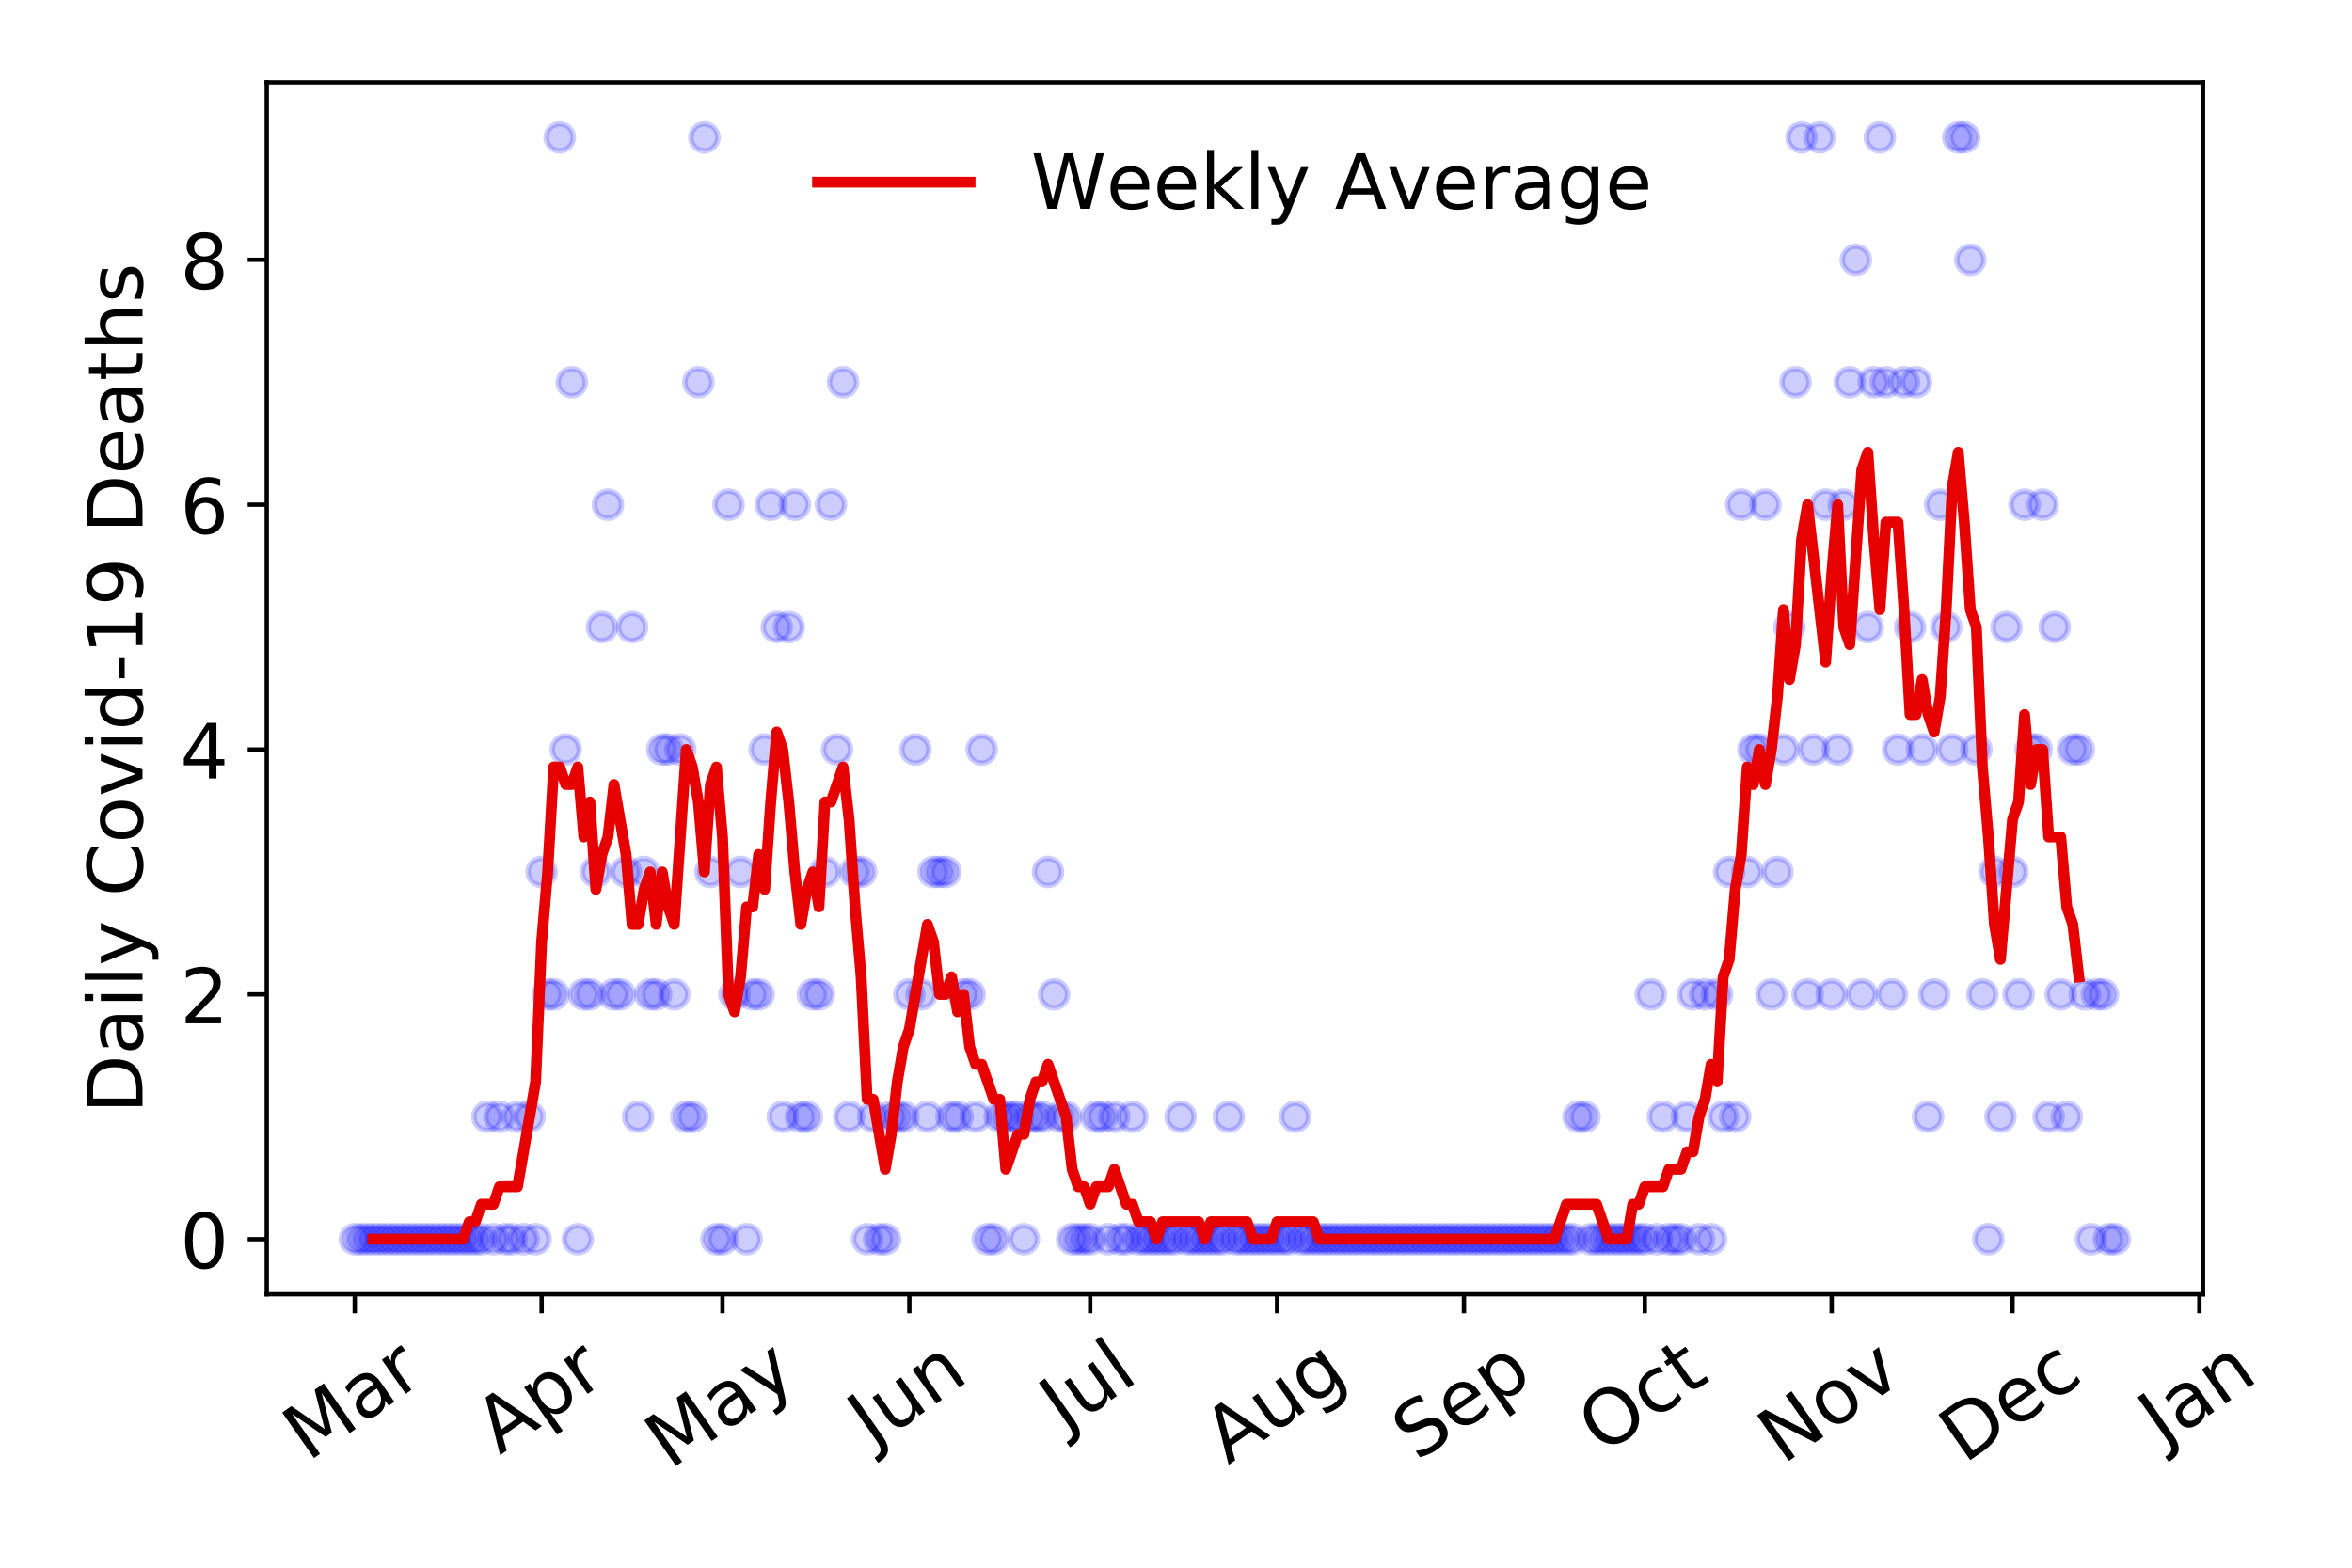 <?xml version="1.0" encoding="utf-8" standalone="no"?>
<!DOCTYPE svg PUBLIC "-//W3C//DTD SVG 1.1//EN"
  "http://www.w3.org/Graphics/SVG/1.1/DTD/svg11.dtd">
<!-- Created with matplotlib (https://matplotlib.org/) -->
<svg height="288pt" version="1.1" viewBox="0 0 432 288" width="432pt" xmlns="http://www.w3.org/2000/svg" xmlns:xlink="http://www.w3.org/1999/xlink">
 <defs>
  <style type="text/css">
*{stroke-linecap:butt;stroke-linejoin:round;}
  </style>
 </defs>
 <g id="figure_1">
  <g id="patch_1">
   <path d="M 0 288 
L 432 288 
L 432 0 
L 0 0 
z
" style="fill:#ffffff;"/>
  </g>
  <g id="axes_1">
   <g id="patch_2">
    <path d="M 48.995 237.778 
L 404.633 237.778 
L 404.633 15.12 
L 48.995 15.12 
z
" style="fill:#ffffff;"/>
   </g>
   <g id="matplotlib.axis_1">
    <g id="xtick_1">
     <g id="line2d_1">
      <defs>
       <path d="M 0 0 
L 0 3.5 
" id="m0917cd1582" style="stroke:#000000;stroke-width:0.8;"/>
      </defs>
      <g>
       <use style="stroke:#000000;stroke-width:0.8;" x="65.16" xlink:href="#m0917cd1582" y="237.778"/>
      </g>
     </g>
     <g id="text_1">
      <!-- Mar -->
      <defs>
       <path d="M 9.812 72.906 
L 24.516 72.906 
L 43.109 23.297 
L 61.812 72.906 
L 76.516 72.906 
L 76.516 0 
L 66.891 0 
L 66.891 64.016 
L 48.094 14.016 
L 38.188 14.016 
L 19.391 64.016 
L 19.391 0 
L 9.812 0 
z
" id="DejaVuSans-77"/>
       <path d="M 34.281 27.484 
Q 23.391 27.484 19.188 25 
Q 14.984 22.516 14.984 16.5 
Q 14.984 11.719 18.141 8.906 
Q 21.297 6.109 26.703 6.109 
Q 34.188 6.109 38.703 11.406 
Q 43.219 16.703 43.219 25.484 
L 43.219 27.484 
z
M 52.203 31.203 
L 52.203 0 
L 43.219 0 
L 43.219 8.297 
Q 40.141 3.328 35.547 0.953 
Q 30.953 -1.422 24.312 -1.422 
Q 15.922 -1.422 10.953 3.297 
Q 6 8.016 6 15.922 
Q 6 25.141 12.172 29.828 
Q 18.359 34.516 30.609 34.516 
L 43.219 34.516 
L 43.219 35.406 
Q 43.219 41.609 39.141 45 
Q 35.062 48.391 27.688 48.391 
Q 23 48.391 18.547 47.266 
Q 14.109 46.141 10.016 43.891 
L 10.016 52.203 
Q 14.938 54.109 19.578 55.047 
Q 24.219 56 28.609 56 
Q 40.484 56 46.344 49.844 
Q 52.203 43.703 52.203 31.203 
z
" id="DejaVuSans-97"/>
       <path d="M 41.109 46.297 
Q 39.594 47.172 37.812 47.578 
Q 36.031 48 33.891 48 
Q 26.266 48 22.188 43.047 
Q 18.109 38.094 18.109 28.812 
L 18.109 0 
L 9.078 0 
L 9.078 54.688 
L 18.109 54.688 
L 18.109 46.188 
Q 20.953 51.172 25.484 53.578 
Q 30.031 56 36.531 56 
Q 37.453 56 38.578 55.875 
Q 39.703 55.766 41.062 55.516 
z
" id="DejaVuSans-114"/>
      </defs>
      <g transform="translate(56.558 268.643)rotate(-35)scale(0.14 -0.14)">
       <use xlink:href="#DejaVuSans-77"/>
       <use x="86.279" xlink:href="#DejaVuSans-97"/>
       <use x="147.559" xlink:href="#DejaVuSans-114"/>
      </g>
     </g>
    </g>
    <g id="xtick_2">
     <g id="line2d_2">
      <g>
       <use style="stroke:#000000;stroke-width:0.8;" x="99.484" xlink:href="#m0917cd1582" y="237.778"/>
      </g>
     </g>
     <g id="text_2">
      <!-- Apr -->
      <defs>
       <path d="M 34.188 63.188 
L 20.797 26.906 
L 47.609 26.906 
z
M 28.609 72.906 
L 39.797 72.906 
L 67.578 0 
L 57.328 0 
L 50.688 18.703 
L 17.828 18.703 
L 11.188 0 
L 0.781 0 
z
" id="DejaVuSans-65"/>
       <path d="M 18.109 8.203 
L 18.109 -20.797 
L 9.078 -20.797 
L 9.078 54.688 
L 18.109 54.688 
L 18.109 46.391 
Q 20.953 51.266 25.266 53.625 
Q 29.594 56 35.594 56 
Q 45.562 56 51.781 48.094 
Q 58.016 40.188 58.016 27.297 
Q 58.016 14.406 51.781 6.484 
Q 45.562 -1.422 35.594 -1.422 
Q 29.594 -1.422 25.266 0.953 
Q 20.953 3.328 18.109 8.203 
z
M 48.688 27.297 
Q 48.688 37.203 44.609 42.844 
Q 40.531 48.484 33.406 48.484 
Q 26.266 48.484 22.188 42.844 
Q 18.109 37.203 18.109 27.297 
Q 18.109 17.391 22.188 11.75 
Q 26.266 6.109 33.406 6.109 
Q 40.531 6.109 44.609 11.75 
Q 48.688 17.391 48.688 27.297 
z
" id="DejaVuSans-112"/>
      </defs>
      <g transform="translate(91.78 267.384)rotate(-35)scale(0.14 -0.14)">
       <use xlink:href="#DejaVuSans-65"/>
       <use x="68.408" xlink:href="#DejaVuSans-112"/>
       <use x="131.885" xlink:href="#DejaVuSans-114"/>
      </g>
     </g>
    </g>
    <g id="xtick_3">
     <g id="line2d_3">
      <g>
       <use style="stroke:#000000;stroke-width:0.8;" x="132.701" xlink:href="#m0917cd1582" y="237.778"/>
      </g>
     </g>
     <g id="text_3">
      <!-- May -->
      <defs>
       <path d="M 32.172 -5.078 
Q 28.375 -14.844 24.75 -17.812 
Q 21.141 -20.797 15.094 -20.797 
L 7.906 -20.797 
L 7.906 -13.281 
L 13.188 -13.281 
Q 16.891 -13.281 18.938 -11.516 
Q 21 -9.766 23.484 -3.219 
L 25.094 0.875 
L 2.984 54.688 
L 12.5 54.688 
L 29.594 11.922 
L 46.688 54.688 
L 56.203 54.688 
z
" id="DejaVuSans-121"/>
      </defs>
      <g transform="translate(123.061 270.094)rotate(-35)scale(0.14 -0.14)">
       <use xlink:href="#DejaVuSans-77"/>
       <use x="86.279" xlink:href="#DejaVuSans-97"/>
       <use x="147.559" xlink:href="#DejaVuSans-121"/>
      </g>
     </g>
    </g>
    <g id="xtick_4">
     <g id="line2d_4">
      <g>
       <use style="stroke:#000000;stroke-width:0.8;" x="167.024" xlink:href="#m0917cd1582" y="237.778"/>
      </g>
     </g>
     <g id="text_4">
      <!-- Jun -->
      <defs>
       <path d="M 9.812 72.906 
L 19.672 72.906 
L 19.672 5.078 
Q 19.672 -8.109 14.672 -14.062 
Q 9.672 -20.016 -1.422 -20.016 
L -5.172 -20.016 
L -5.172 -11.719 
L -2.094 -11.719 
Q 4.438 -11.719 7.125 -8.047 
Q 9.812 -4.391 9.812 5.078 
z
" id="DejaVuSans-74"/>
       <path d="M 8.5 21.578 
L 8.5 54.688 
L 17.484 54.688 
L 17.484 21.922 
Q 17.484 14.156 20.5 10.266 
Q 23.531 6.391 29.594 6.391 
Q 36.859 6.391 41.078 11.031 
Q 45.312 15.672 45.312 23.688 
L 45.312 54.688 
L 54.297 54.688 
L 54.297 0 
L 45.312 0 
L 45.312 8.406 
Q 42.047 3.422 37.719 1 
Q 33.406 -1.422 27.688 -1.422 
Q 18.266 -1.422 13.375 4.438 
Q 8.5 10.297 8.5 21.578 
z
M 31.109 56 
z
" id="DejaVuSans-117"/>
       <path d="M 54.891 33.016 
L 54.891 0 
L 45.906 0 
L 45.906 32.719 
Q 45.906 40.484 42.875 44.328 
Q 39.844 48.188 33.797 48.188 
Q 26.516 48.188 22.312 43.547 
Q 18.109 38.922 18.109 30.906 
L 18.109 0 
L 9.078 0 
L 9.078 54.688 
L 18.109 54.688 
L 18.109 46.188 
Q 21.344 51.125 25.703 53.562 
Q 30.078 56 35.797 56 
Q 45.219 56 50.047 50.172 
Q 54.891 44.344 54.891 33.016 
z
" id="DejaVuSans-110"/>
      </defs>
      <g transform="translate(160.281 266.039)rotate(-35)scale(0.14 -0.14)">
       <use xlink:href="#DejaVuSans-74"/>
       <use x="29.492" xlink:href="#DejaVuSans-117"/>
       <use x="92.871" xlink:href="#DejaVuSans-110"/>
      </g>
     </g>
    </g>
    <g id="xtick_5">
     <g id="line2d_5">
      <g>
       <use style="stroke:#000000;stroke-width:0.8;" x="200.241" xlink:href="#m0917cd1582" y="237.778"/>
      </g>
     </g>
     <g id="text_5">
      <!-- Jul -->
      <defs>
       <path d="M 9.422 75.984 
L 18.406 75.984 
L 18.406 0 
L 9.422 0 
z
" id="DejaVuSans-108"/>
      </defs>
      <g transform="translate(195.538 263.181)rotate(-35)scale(0.14 -0.14)">
       <use xlink:href="#DejaVuSans-74"/>
       <use x="29.492" xlink:href="#DejaVuSans-117"/>
       <use x="92.871" xlink:href="#DejaVuSans-108"/>
      </g>
     </g>
    </g>
    <g id="xtick_6">
     <g id="line2d_6">
      <g>
       <use style="stroke:#000000;stroke-width:0.8;" x="234.565" xlink:href="#m0917cd1582" y="237.778"/>
      </g>
     </g>
     <g id="text_6">
      <!-- Aug -->
      <defs>
       <path d="M 45.406 27.984 
Q 45.406 37.75 41.375 43.109 
Q 37.359 48.484 30.078 48.484 
Q 22.859 48.484 18.828 43.109 
Q 14.797 37.75 14.797 27.984 
Q 14.797 18.266 18.828 12.891 
Q 22.859 7.516 30.078 7.516 
Q 37.359 7.516 41.375 12.891 
Q 45.406 18.266 45.406 27.984 
z
M 54.391 6.781 
Q 54.391 -7.172 48.188 -13.984 
Q 42 -20.797 29.203 -20.797 
Q 24.469 -20.797 20.266 -20.094 
Q 16.062 -19.391 12.109 -17.922 
L 12.109 -9.188 
Q 16.062 -11.328 19.922 -12.344 
Q 23.781 -13.375 27.781 -13.375 
Q 36.625 -13.375 41.016 -8.766 
Q 45.406 -4.156 45.406 5.172 
L 45.406 9.625 
Q 42.625 4.781 38.281 2.391 
Q 33.938 0 27.875 0 
Q 17.828 0 11.672 7.656 
Q 5.516 15.328 5.516 27.984 
Q 5.516 40.672 11.672 48.328 
Q 17.828 56 27.875 56 
Q 33.938 56 38.281 53.609 
Q 42.625 51.219 45.406 46.391 
L 45.406 54.688 
L 54.391 54.688 
z
" id="DejaVuSans-103"/>
      </defs>
      <g transform="translate(225.584 269.172)rotate(-35)scale(0.14 -0.14)">
       <use xlink:href="#DejaVuSans-65"/>
       <use x="68.408" xlink:href="#DejaVuSans-117"/>
       <use x="131.787" xlink:href="#DejaVuSans-103"/>
      </g>
     </g>
    </g>
    <g id="xtick_7">
     <g id="line2d_7">
      <g>
       <use style="stroke:#000000;stroke-width:0.8;" x="268.888" xlink:href="#m0917cd1582" y="237.778"/>
      </g>
     </g>
     <g id="text_7">
      <!-- Sep -->
      <defs>
       <path d="M 53.516 70.516 
L 53.516 60.891 
Q 47.906 63.578 42.922 64.891 
Q 37.938 66.219 33.297 66.219 
Q 25.25 66.219 20.875 63.094 
Q 16.5 59.969 16.5 54.203 
Q 16.5 49.359 19.406 46.891 
Q 22.312 44.438 30.422 42.922 
L 36.375 41.703 
Q 47.406 39.594 52.656 34.297 
Q 57.906 29 57.906 20.125 
Q 57.906 9.516 50.797 4.047 
Q 43.703 -1.422 29.984 -1.422 
Q 24.812 -1.422 18.969 -0.25 
Q 13.141 0.922 6.891 3.219 
L 6.891 13.375 
Q 12.891 10.016 18.656 8.297 
Q 24.422 6.594 29.984 6.594 
Q 38.422 6.594 43.016 9.906 
Q 47.609 13.234 47.609 19.391 
Q 47.609 24.75 44.312 27.781 
Q 41.016 30.812 33.5 32.328 
L 27.484 33.5 
Q 16.453 35.688 11.516 40.375 
Q 6.594 45.062 6.594 53.422 
Q 6.594 63.094 13.406 68.656 
Q 20.219 74.219 32.172 74.219 
Q 37.312 74.219 42.625 73.281 
Q 47.953 72.359 53.516 70.516 
z
" id="DejaVuSans-83"/>
       <path d="M 56.203 29.594 
L 56.203 25.203 
L 14.891 25.203 
Q 15.484 15.922 20.484 11.062 
Q 25.484 6.203 34.422 6.203 
Q 39.594 6.203 44.453 7.469 
Q 49.312 8.734 54.109 11.281 
L 54.109 2.781 
Q 49.266 0.734 44.188 -0.344 
Q 39.109 -1.422 33.891 -1.422 
Q 20.797 -1.422 13.156 6.188 
Q 5.516 13.812 5.516 26.812 
Q 5.516 40.234 12.766 48.109 
Q 20.016 56 32.328 56 
Q 43.359 56 49.781 48.891 
Q 56.203 41.797 56.203 29.594 
z
M 47.219 32.234 
Q 47.125 39.594 43.094 43.984 
Q 39.062 48.391 32.422 48.391 
Q 24.906 48.391 20.391 44.141 
Q 15.875 39.891 15.188 32.172 
z
" id="DejaVuSans-101"/>
      </defs>
      <g transform="translate(260.295 268.629)rotate(-35)scale(0.14 -0.14)">
       <use xlink:href="#DejaVuSans-83"/>
       <use x="63.477" xlink:href="#DejaVuSans-101"/>
       <use x="125" xlink:href="#DejaVuSans-112"/>
      </g>
     </g>
    </g>
    <g id="xtick_8">
     <g id="line2d_8">
      <g>
       <use style="stroke:#000000;stroke-width:0.8;" x="302.105" xlink:href="#m0917cd1582" y="237.778"/>
      </g>
     </g>
     <g id="text_8">
      <!-- Oct -->
      <defs>
       <path d="M 39.406 66.219 
Q 28.656 66.219 22.328 58.203 
Q 16.016 50.203 16.016 36.375 
Q 16.016 22.609 22.328 14.594 
Q 28.656 6.594 39.406 6.594 
Q 50.141 6.594 56.422 14.594 
Q 62.703 22.609 62.703 36.375 
Q 62.703 50.203 56.422 58.203 
Q 50.141 66.219 39.406 66.219 
z
M 39.406 74.219 
Q 54.734 74.219 63.906 63.938 
Q 73.094 53.656 73.094 36.375 
Q 73.094 19.141 63.906 8.859 
Q 54.734 -1.422 39.406 -1.422 
Q 24.031 -1.422 14.812 8.828 
Q 5.609 19.094 5.609 36.375 
Q 5.609 53.656 14.812 63.938 
Q 24.031 74.219 39.406 74.219 
z
" id="DejaVuSans-79"/>
       <path d="M 48.781 52.594 
L 48.781 44.188 
Q 44.969 46.297 41.141 47.344 
Q 37.312 48.391 33.406 48.391 
Q 24.656 48.391 19.812 42.844 
Q 14.984 37.312 14.984 27.297 
Q 14.984 17.281 19.812 11.734 
Q 24.656 6.203 33.406 6.203 
Q 37.312 6.203 41.141 7.25 
Q 44.969 8.297 48.781 10.406 
L 48.781 2.094 
Q 45.016 0.344 40.984 -0.531 
Q 36.969 -1.422 32.422 -1.422 
Q 20.062 -1.422 12.781 6.344 
Q 5.516 14.109 5.516 27.297 
Q 5.516 40.672 12.859 48.328 
Q 20.219 56 33.016 56 
Q 37.156 56 41.109 55.141 
Q 45.062 54.297 48.781 52.594 
z
" id="DejaVuSans-99"/>
       <path d="M 18.312 70.219 
L 18.312 54.688 
L 36.812 54.688 
L 36.812 47.703 
L 18.312 47.703 
L 18.312 18.016 
Q 18.312 11.328 20.141 9.422 
Q 21.969 7.516 27.594 7.516 
L 36.812 7.516 
L 36.812 0 
L 27.594 0 
Q 17.188 0 13.234 3.875 
Q 9.281 7.766 9.281 18.016 
L 9.281 47.703 
L 2.688 47.703 
L 2.688 54.688 
L 9.281 54.688 
L 9.281 70.219 
z
" id="DejaVuSans-116"/>
      </defs>
      <g transform="translate(294.406 267.377)rotate(-35)scale(0.14 -0.14)">
       <use xlink:href="#DejaVuSans-79"/>
       <use x="78.711" xlink:href="#DejaVuSans-99"/>
       <use x="133.691" xlink:href="#DejaVuSans-116"/>
      </g>
     </g>
    </g>
    <g id="xtick_9">
     <g id="line2d_9">
      <g>
       <use style="stroke:#000000;stroke-width:0.8;" x="336.429" xlink:href="#m0917cd1582" y="237.778"/>
      </g>
     </g>
     <g id="text_9">
      <!-- Nov -->
      <defs>
       <path d="M 9.812 72.906 
L 23.094 72.906 
L 55.422 11.922 
L 55.422 72.906 
L 64.984 72.906 
L 64.984 0 
L 51.703 0 
L 19.391 60.984 
L 19.391 0 
L 9.812 0 
z
" id="DejaVuSans-78"/>
       <path d="M 30.609 48.391 
Q 23.391 48.391 19.188 42.75 
Q 14.984 37.109 14.984 27.297 
Q 14.984 17.484 19.156 11.844 
Q 23.344 6.203 30.609 6.203 
Q 37.797 6.203 41.984 11.859 
Q 46.188 17.531 46.188 27.297 
Q 46.188 37.016 41.984 42.703 
Q 37.797 48.391 30.609 48.391 
z
M 30.609 56 
Q 42.328 56 49.016 48.375 
Q 55.719 40.766 55.719 27.297 
Q 55.719 13.875 49.016 6.219 
Q 42.328 -1.422 30.609 -1.422 
Q 18.844 -1.422 12.172 6.219 
Q 5.516 13.875 5.516 27.297 
Q 5.516 40.766 12.172 48.375 
Q 18.844 56 30.609 56 
z
" id="DejaVuSans-111"/>
       <path d="M 2.984 54.688 
L 12.5 54.688 
L 29.594 8.797 
L 46.688 54.688 
L 56.203 54.688 
L 35.688 0 
L 23.484 0 
z
" id="DejaVuSans-118"/>
      </defs>
      <g transform="translate(327.452 269.166)rotate(-35)scale(0.14 -0.14)">
       <use xlink:href="#DejaVuSans-78"/>
       <use x="74.805" xlink:href="#DejaVuSans-111"/>
       <use x="135.986" xlink:href="#DejaVuSans-118"/>
      </g>
     </g>
    </g>
    <g id="xtick_10">
     <g id="line2d_10">
      <g>
       <use style="stroke:#000000;stroke-width:0.8;" x="369.645" xlink:href="#m0917cd1582" y="237.778"/>
      </g>
     </g>
     <g id="text_10">
      <!-- Dec -->
      <defs>
       <path d="M 19.672 64.797 
L 19.672 8.109 
L 31.594 8.109 
Q 46.688 8.109 53.688 14.938 
Q 60.688 21.781 60.688 36.531 
Q 60.688 51.172 53.688 57.984 
Q 46.688 64.797 31.594 64.797 
z
M 9.812 72.906 
L 30.078 72.906 
Q 51.266 72.906 61.172 64.094 
Q 71.094 55.281 71.094 36.531 
Q 71.094 17.672 61.125 8.828 
Q 51.172 0 30.078 0 
L 9.812 0 
z
" id="DejaVuSans-68"/>
      </defs>
      <g transform="translate(360.765 269.032)rotate(-35)scale(0.14 -0.14)">
       <use xlink:href="#DejaVuSans-68"/>
       <use x="77.002" xlink:href="#DejaVuSans-101"/>
       <use x="138.525" xlink:href="#DejaVuSans-99"/>
      </g>
     </g>
    </g>
    <g id="xtick_11">
     <g id="line2d_11">
      <g>
       <use style="stroke:#000000;stroke-width:0.8;" x="403.969" xlink:href="#m0917cd1582" y="237.778"/>
      </g>
     </g>
     <g id="text_11">
      <!-- Jan -->
      <g transform="translate(397.345 265.871)rotate(-35)scale(0.14 -0.14)">
       <use xlink:href="#DejaVuSans-74"/>
       <use x="29.492" xlink:href="#DejaVuSans-97"/>
       <use x="90.771" xlink:href="#DejaVuSans-110"/>
      </g>
     </g>
    </g>
   </g>
   <g id="matplotlib.axis_2">
    <g id="ytick_1">
     <g id="line2d_12">
      <defs>
       <path d="M 0 0 
L -3.5 0 
" id="m9ad312225d" style="stroke:#000000;stroke-width:0.8;"/>
      </defs>
      <g>
       <use style="stroke:#000000;stroke-width:0.8;" x="48.995" xlink:href="#m9ad312225d" y="227.657"/>
      </g>
     </g>
     <g id="text_12">
      <!-- 0 -->
      <defs>
       <path d="M 31.781 66.406 
Q 24.172 66.406 20.328 58.906 
Q 16.5 51.422 16.5 36.375 
Q 16.5 21.391 20.328 13.891 
Q 24.172 6.391 31.781 6.391 
Q 39.453 6.391 43.281 13.891 
Q 47.125 21.391 47.125 36.375 
Q 47.125 51.422 43.281 58.906 
Q 39.453 66.406 31.781 66.406 
z
M 31.781 74.219 
Q 44.047 74.219 50.516 64.516 
Q 56.984 54.828 56.984 36.375 
Q 56.984 17.969 50.516 8.266 
Q 44.047 -1.422 31.781 -1.422 
Q 19.531 -1.422 13.062 8.266 
Q 6.594 17.969 6.594 36.375 
Q 6.594 54.828 13.062 64.516 
Q 19.531 74.219 31.781 74.219 
z
" id="DejaVuSans-48"/>
      </defs>
      <g transform="translate(33.087 232.976)scale(0.14 -0.14)">
       <use xlink:href="#DejaVuSans-48"/>
      </g>
     </g>
    </g>
    <g id="ytick_2">
     <g id="line2d_13">
      <g>
       <use style="stroke:#000000;stroke-width:0.8;" x="48.995" xlink:href="#m9ad312225d" y="182.676"/>
      </g>
     </g>
     <g id="text_13">
      <!-- 2 -->
      <defs>
       <path d="M 19.188 8.297 
L 53.609 8.297 
L 53.609 0 
L 7.328 0 
L 7.328 8.297 
Q 12.938 14.109 22.625 23.891 
Q 32.328 33.688 34.812 36.531 
Q 39.547 41.844 41.422 45.531 
Q 43.312 49.219 43.312 52.781 
Q 43.312 58.594 39.234 62.25 
Q 35.156 65.922 28.609 65.922 
Q 23.969 65.922 18.812 64.312 
Q 13.672 62.703 7.812 59.422 
L 7.812 69.391 
Q 13.766 71.781 18.938 73 
Q 24.125 74.219 28.422 74.219 
Q 39.75 74.219 46.484 68.547 
Q 53.219 62.891 53.219 53.422 
Q 53.219 48.922 51.531 44.891 
Q 49.859 40.875 45.406 35.406 
Q 44.188 33.984 37.641 27.219 
Q 31.109 20.453 19.188 8.297 
z
" id="DejaVuSans-50"/>
      </defs>
      <g transform="translate(33.087 187.995)scale(0.14 -0.14)">
       <use xlink:href="#DejaVuSans-50"/>
      </g>
     </g>
    </g>
    <g id="ytick_3">
     <g id="line2d_14">
      <g>
       <use style="stroke:#000000;stroke-width:0.8;" x="48.995" xlink:href="#m9ad312225d" y="137.694"/>
      </g>
     </g>
     <g id="text_14">
      <!-- 4 -->
      <defs>
       <path d="M 37.797 64.312 
L 12.891 25.391 
L 37.797 25.391 
z
M 35.203 72.906 
L 47.609 72.906 
L 47.609 25.391 
L 58.016 25.391 
L 58.016 17.188 
L 47.609 17.188 
L 47.609 0 
L 37.797 0 
L 37.797 17.188 
L 4.891 17.188 
L 4.891 26.703 
z
" id="DejaVuSans-52"/>
      </defs>
      <g transform="translate(33.087 143.013)scale(0.14 -0.14)">
       <use xlink:href="#DejaVuSans-52"/>
      </g>
     </g>
    </g>
    <g id="ytick_4">
     <g id="line2d_15">
      <g>
       <use style="stroke:#000000;stroke-width:0.8;" x="48.995" xlink:href="#m9ad312225d" y="92.713"/>
      </g>
     </g>
     <g id="text_15">
      <!-- 6 -->
      <defs>
       <path d="M 33.016 40.375 
Q 26.375 40.375 22.484 35.828 
Q 18.609 31.297 18.609 23.391 
Q 18.609 15.531 22.484 10.953 
Q 26.375 6.391 33.016 6.391 
Q 39.656 6.391 43.531 10.953 
Q 47.406 15.531 47.406 23.391 
Q 47.406 31.297 43.531 35.828 
Q 39.656 40.375 33.016 40.375 
z
M 52.594 71.297 
L 52.594 62.312 
Q 48.875 64.062 45.094 64.984 
Q 41.312 65.922 37.594 65.922 
Q 27.828 65.922 22.672 59.328 
Q 17.531 52.734 16.797 39.406 
Q 19.672 43.656 24.016 45.922 
Q 28.375 48.188 33.594 48.188 
Q 44.578 48.188 50.953 41.516 
Q 57.328 34.859 57.328 23.391 
Q 57.328 12.156 50.688 5.359 
Q 44.047 -1.422 33.016 -1.422 
Q 20.359 -1.422 13.672 8.266 
Q 6.984 17.969 6.984 36.375 
Q 6.984 53.656 15.188 63.938 
Q 23.391 74.219 37.203 74.219 
Q 40.922 74.219 44.703 73.484 
Q 48.484 72.75 52.594 71.297 
z
" id="DejaVuSans-54"/>
      </defs>
      <g transform="translate(33.087 98.032)scale(0.14 -0.14)">
       <use xlink:href="#DejaVuSans-54"/>
      </g>
     </g>
    </g>
    <g id="ytick_5">
     <g id="line2d_16">
      <g>
       <use style="stroke:#000000;stroke-width:0.8;" x="48.995" xlink:href="#m9ad312225d" y="47.732"/>
      </g>
     </g>
     <g id="text_16">
      <!-- 8 -->
      <defs>
       <path d="M 31.781 34.625 
Q 24.75 34.625 20.719 30.859 
Q 16.703 27.094 16.703 20.516 
Q 16.703 13.922 20.719 10.156 
Q 24.75 6.391 31.781 6.391 
Q 38.812 6.391 42.859 10.172 
Q 46.922 13.969 46.922 20.516 
Q 46.922 27.094 42.891 30.859 
Q 38.875 34.625 31.781 34.625 
z
M 21.922 38.812 
Q 15.578 40.375 12.031 44.719 
Q 8.5 49.078 8.5 55.328 
Q 8.5 64.062 14.719 69.141 
Q 20.953 74.219 31.781 74.219 
Q 42.672 74.219 48.875 69.141 
Q 55.078 64.062 55.078 55.328 
Q 55.078 49.078 51.531 44.719 
Q 48 40.375 41.703 38.812 
Q 48.828 37.156 52.797 32.312 
Q 56.781 27.484 56.781 20.516 
Q 56.781 9.906 50.312 4.234 
Q 43.844 -1.422 31.781 -1.422 
Q 19.734 -1.422 13.25 4.234 
Q 6.781 9.906 6.781 20.516 
Q 6.781 27.484 10.781 32.312 
Q 14.797 37.156 21.922 38.812 
z
M 18.312 54.391 
Q 18.312 48.734 21.844 45.562 
Q 25.391 42.391 31.781 42.391 
Q 38.141 42.391 41.719 45.562 
Q 45.312 48.734 45.312 54.391 
Q 45.312 60.062 41.719 63.234 
Q 38.141 66.406 31.781 66.406 
Q 25.391 66.406 21.844 63.234 
Q 18.312 60.062 18.312 54.391 
z
" id="DejaVuSans-56"/>
      </defs>
      <g transform="translate(33.087 53.05)scale(0.14 -0.14)">
       <use xlink:href="#DejaVuSans-56"/>
      </g>
     </g>
    </g>
    <g id="text_17">
     <!-- Daily Covid-19 Deaths -->
     <defs>
      <path d="M 9.422 54.688 
L 18.406 54.688 
L 18.406 0 
L 9.422 0 
z
M 9.422 75.984 
L 18.406 75.984 
L 18.406 64.594 
L 9.422 64.594 
z
" id="DejaVuSans-105"/>
      <path id="DejaVuSans-32"/>
      <path d="M 64.406 67.281 
L 64.406 56.891 
Q 59.422 61.531 53.781 63.812 
Q 48.141 66.109 41.797 66.109 
Q 29.297 66.109 22.656 58.469 
Q 16.016 50.828 16.016 36.375 
Q 16.016 21.969 22.656 14.328 
Q 29.297 6.688 41.797 6.688 
Q 48.141 6.688 53.781 8.984 
Q 59.422 11.281 64.406 15.922 
L 64.406 5.609 
Q 59.234 2.094 53.438 0.328 
Q 47.656 -1.422 41.219 -1.422 
Q 24.656 -1.422 15.125 8.703 
Q 5.609 18.844 5.609 36.375 
Q 5.609 53.953 15.125 64.078 
Q 24.656 74.219 41.219 74.219 
Q 47.75 74.219 53.531 72.484 
Q 59.328 70.75 64.406 67.281 
z
" id="DejaVuSans-67"/>
      <path d="M 45.406 46.391 
L 45.406 75.984 
L 54.391 75.984 
L 54.391 0 
L 45.406 0 
L 45.406 8.203 
Q 42.578 3.328 38.25 0.953 
Q 33.938 -1.422 27.875 -1.422 
Q 17.969 -1.422 11.734 6.484 
Q 5.516 14.406 5.516 27.297 
Q 5.516 40.188 11.734 48.094 
Q 17.969 56 27.875 56 
Q 33.938 56 38.25 53.625 
Q 42.578 51.266 45.406 46.391 
z
M 14.797 27.297 
Q 14.797 17.391 18.875 11.75 
Q 22.953 6.109 30.078 6.109 
Q 37.203 6.109 41.297 11.75 
Q 45.406 17.391 45.406 27.297 
Q 45.406 37.203 41.297 42.844 
Q 37.203 48.484 30.078 48.484 
Q 22.953 48.484 18.875 42.844 
Q 14.797 37.203 14.797 27.297 
z
" id="DejaVuSans-100"/>
      <path d="M 4.891 31.391 
L 31.203 31.391 
L 31.203 23.391 
L 4.891 23.391 
z
" id="DejaVuSans-45"/>
      <path d="M 12.406 8.297 
L 28.516 8.297 
L 28.516 63.922 
L 10.984 60.406 
L 10.984 69.391 
L 28.422 72.906 
L 38.281 72.906 
L 38.281 8.297 
L 54.391 8.297 
L 54.391 0 
L 12.406 0 
z
" id="DejaVuSans-49"/>
      <path d="M 10.984 1.516 
L 10.984 10.5 
Q 14.703 8.734 18.5 7.812 
Q 22.312 6.891 25.984 6.891 
Q 35.75 6.891 40.891 13.453 
Q 46.047 20.016 46.781 33.406 
Q 43.953 29.203 39.594 26.953 
Q 35.25 24.703 29.984 24.703 
Q 19.047 24.703 12.672 31.312 
Q 6.297 37.938 6.297 49.422 
Q 6.297 60.641 12.938 67.422 
Q 19.578 74.219 30.609 74.219 
Q 43.266 74.219 49.922 64.516 
Q 56.594 54.828 56.594 36.375 
Q 56.594 19.141 48.406 8.859 
Q 40.234 -1.422 26.422 -1.422 
Q 22.703 -1.422 18.891 -0.688 
Q 15.094 0.047 10.984 1.516 
z
M 30.609 32.422 
Q 37.25 32.422 41.125 36.953 
Q 45.016 41.5 45.016 49.422 
Q 45.016 57.281 41.125 61.844 
Q 37.25 66.406 30.609 66.406 
Q 23.969 66.406 20.094 61.844 
Q 16.219 57.281 16.219 49.422 
Q 16.219 41.5 20.094 36.953 
Q 23.969 32.422 30.609 32.422 
z
" id="DejaVuSans-57"/>
      <path d="M 54.891 33.016 
L 54.891 0 
L 45.906 0 
L 45.906 32.719 
Q 45.906 40.484 42.875 44.328 
Q 39.844 48.188 33.797 48.188 
Q 26.516 48.188 22.312 43.547 
Q 18.109 38.922 18.109 30.906 
L 18.109 0 
L 9.078 0 
L 9.078 75.984 
L 18.109 75.984 
L 18.109 46.188 
Q 21.344 51.125 25.703 53.562 
Q 30.078 56 35.797 56 
Q 45.219 56 50.047 50.172 
Q 54.891 44.344 54.891 33.016 
z
" id="DejaVuSans-104"/>
      <path d="M 44.281 53.078 
L 44.281 44.578 
Q 40.484 46.531 36.375 47.5 
Q 32.281 48.484 27.875 48.484 
Q 21.188 48.484 17.844 46.438 
Q 14.5 44.391 14.5 40.281 
Q 14.5 37.156 16.891 35.375 
Q 19.281 33.594 26.516 31.984 
L 29.594 31.297 
Q 39.156 29.25 43.188 25.516 
Q 47.219 21.781 47.219 15.094 
Q 47.219 7.469 41.188 3.016 
Q 35.156 -1.422 24.609 -1.422 
Q 20.219 -1.422 15.453 -0.562 
Q 10.688 0.297 5.422 2 
L 5.422 11.281 
Q 10.406 8.688 15.234 7.391 
Q 20.062 6.109 24.812 6.109 
Q 31.156 6.109 34.562 8.281 
Q 37.984 10.453 37.984 14.406 
Q 37.984 18.062 35.516 20.016 
Q 33.062 21.969 24.703 23.781 
L 21.578 24.516 
Q 13.234 26.266 9.516 29.906 
Q 5.812 33.547 5.812 39.891 
Q 5.812 47.609 11.281 51.797 
Q 16.75 56 26.812 56 
Q 31.781 56 36.172 55.266 
Q 40.578 54.547 44.281 53.078 
z
" id="DejaVuSans-115"/>
     </defs>
     <g transform="translate(26.176 204.56)rotate(-90)scale(0.14 -0.14)">
      <use xlink:href="#DejaVuSans-68"/>
      <use x="77.002" xlink:href="#DejaVuSans-97"/>
      <use x="138.281" xlink:href="#DejaVuSans-105"/>
      <use x="166.064" xlink:href="#DejaVuSans-108"/>
      <use x="193.848" xlink:href="#DejaVuSans-121"/>
      <use x="253.027" xlink:href="#DejaVuSans-32"/>
      <use x="284.814" xlink:href="#DejaVuSans-67"/>
      <use x="354.639" xlink:href="#DejaVuSans-111"/>
      <use x="415.82" xlink:href="#DejaVuSans-118"/>
      <use x="475" xlink:href="#DejaVuSans-105"/>
      <use x="502.783" xlink:href="#DejaVuSans-100"/>
      <use x="566.26" xlink:href="#DejaVuSans-45"/>
      <use x="602.344" xlink:href="#DejaVuSans-49"/>
      <use x="665.967" xlink:href="#DejaVuSans-57"/>
      <use x="729.59" xlink:href="#DejaVuSans-32"/>
      <use x="761.377" xlink:href="#DejaVuSans-68"/>
      <use x="838.379" xlink:href="#DejaVuSans-101"/>
      <use x="899.902" xlink:href="#DejaVuSans-97"/>
      <use x="961.182" xlink:href="#DejaVuSans-116"/>
      <use x="1000.391" xlink:href="#DejaVuSans-104"/>
      <use x="1063.77" xlink:href="#DejaVuSans-115"/>
     </g>
    </g>
   </g>
   <g id="line2d_17">
    <defs>
     <path d="M 0 2.5 
C 0.663 2.5 1.299 2.237 1.768 1.768 
C 2.237 1.299 2.5 0.663 2.5 0 
C 2.5 -0.663 2.237 -1.299 1.768 -1.768 
C 1.299 -2.237 0.663 -2.5 0 -2.5 
C -0.663 -2.5 -1.299 -2.237 -1.768 -1.768 
C -2.237 -1.299 -2.5 -0.663 -2.5 0 
C -2.5 0.663 -2.237 1.299 -1.768 1.768 
C -1.299 2.237 -0.663 2.5 0 2.5 
z
" id="m092da0aa3b" style="stroke:#0000ff;stroke-opacity:0.2;"/>
    </defs>
    <g clip-path="url(#p1d42aa0cbc)">
     <use style="fill:#0000ff;fill-opacity:0.2;stroke:#0000ff;stroke-opacity:0.2;" x="65.16" xlink:href="#m092da0aa3b" y="227.657"/>
     <use style="fill:#0000ff;fill-opacity:0.2;stroke:#0000ff;stroke-opacity:0.2;" x="66.268" xlink:href="#m092da0aa3b" y="227.657"/>
     <use style="fill:#0000ff;fill-opacity:0.2;stroke:#0000ff;stroke-opacity:0.2;" x="67.375" xlink:href="#m092da0aa3b" y="227.657"/>
     <use style="fill:#0000ff;fill-opacity:0.2;stroke:#0000ff;stroke-opacity:0.2;" x="68.482" xlink:href="#m092da0aa3b" y="227.657"/>
     <use style="fill:#0000ff;fill-opacity:0.2;stroke:#0000ff;stroke-opacity:0.2;" x="69.589" xlink:href="#m092da0aa3b" y="227.657"/>
     <use style="fill:#0000ff;fill-opacity:0.2;stroke:#0000ff;stroke-opacity:0.2;" x="70.696" xlink:href="#m092da0aa3b" y="227.657"/>
     <use style="fill:#0000ff;fill-opacity:0.2;stroke:#0000ff;stroke-opacity:0.2;" x="71.804" xlink:href="#m092da0aa3b" y="227.657"/>
     <use style="fill:#0000ff;fill-opacity:0.2;stroke:#0000ff;stroke-opacity:0.2;" x="72.911" xlink:href="#m092da0aa3b" y="227.657"/>
     <use style="fill:#0000ff;fill-opacity:0.2;stroke:#0000ff;stroke-opacity:0.2;" x="74.018" xlink:href="#m092da0aa3b" y="227.657"/>
     <use style="fill:#0000ff;fill-opacity:0.2;stroke:#0000ff;stroke-opacity:0.2;" x="75.125" xlink:href="#m092da0aa3b" y="227.657"/>
     <use style="fill:#0000ff;fill-opacity:0.2;stroke:#0000ff;stroke-opacity:0.2;" x="76.233" xlink:href="#m092da0aa3b" y="227.657"/>
     <use style="fill:#0000ff;fill-opacity:0.2;stroke:#0000ff;stroke-opacity:0.2;" x="77.34" xlink:href="#m092da0aa3b" y="227.657"/>
     <use style="fill:#0000ff;fill-opacity:0.2;stroke:#0000ff;stroke-opacity:0.2;" x="78.447" xlink:href="#m092da0aa3b" y="227.657"/>
     <use style="fill:#0000ff;fill-opacity:0.2;stroke:#0000ff;stroke-opacity:0.2;" x="79.554" xlink:href="#m092da0aa3b" y="227.657"/>
     <use style="fill:#0000ff;fill-opacity:0.2;stroke:#0000ff;stroke-opacity:0.2;" x="80.661" xlink:href="#m092da0aa3b" y="227.657"/>
     <use style="fill:#0000ff;fill-opacity:0.2;stroke:#0000ff;stroke-opacity:0.2;" x="81.769" xlink:href="#m092da0aa3b" y="227.657"/>
     <use style="fill:#0000ff;fill-opacity:0.2;stroke:#0000ff;stroke-opacity:0.2;" x="82.876" xlink:href="#m092da0aa3b" y="227.657"/>
     <use style="fill:#0000ff;fill-opacity:0.2;stroke:#0000ff;stroke-opacity:0.2;" x="83.983" xlink:href="#m092da0aa3b" y="227.657"/>
     <use style="fill:#0000ff;fill-opacity:0.2;stroke:#0000ff;stroke-opacity:0.2;" x="85.09" xlink:href="#m092da0aa3b" y="227.657"/>
     <use style="fill:#0000ff;fill-opacity:0.2;stroke:#0000ff;stroke-opacity:0.2;" x="86.198" xlink:href="#m092da0aa3b" y="227.657"/>
     <use style="fill:#0000ff;fill-opacity:0.2;stroke:#0000ff;stroke-opacity:0.2;" x="87.305" xlink:href="#m092da0aa3b" y="227.657"/>
     <use style="fill:#0000ff;fill-opacity:0.2;stroke:#0000ff;stroke-opacity:0.2;" x="88.412" xlink:href="#m092da0aa3b" y="227.657"/>
     <use style="fill:#0000ff;fill-opacity:0.2;stroke:#0000ff;stroke-opacity:0.2;" x="89.519" xlink:href="#m092da0aa3b" y="205.167"/>
     <use style="fill:#0000ff;fill-opacity:0.2;stroke:#0000ff;stroke-opacity:0.2;" x="90.626" xlink:href="#m092da0aa3b" y="227.657"/>
     <use style="fill:#0000ff;fill-opacity:0.2;stroke:#0000ff;stroke-opacity:0.2;" x="91.734" xlink:href="#m092da0aa3b" y="205.167"/>
     <use style="fill:#0000ff;fill-opacity:0.2;stroke:#0000ff;stroke-opacity:0.2;" x="92.841" xlink:href="#m092da0aa3b" y="227.657"/>
     <use style="fill:#0000ff;fill-opacity:0.2;stroke:#0000ff;stroke-opacity:0.2;" x="93.948" xlink:href="#m092da0aa3b" y="227.657"/>
     <use style="fill:#0000ff;fill-opacity:0.2;stroke:#0000ff;stroke-opacity:0.2;" x="95.055" xlink:href="#m092da0aa3b" y="205.167"/>
     <use style="fill:#0000ff;fill-opacity:0.2;stroke:#0000ff;stroke-opacity:0.2;" x="96.162" xlink:href="#m092da0aa3b" y="227.657"/>
     <use style="fill:#0000ff;fill-opacity:0.2;stroke:#0000ff;stroke-opacity:0.2;" x="97.27" xlink:href="#m092da0aa3b" y="205.167"/>
     <use style="fill:#0000ff;fill-opacity:0.2;stroke:#0000ff;stroke-opacity:0.2;" x="98.377" xlink:href="#m092da0aa3b" y="227.657"/>
     <use style="fill:#0000ff;fill-opacity:0.2;stroke:#0000ff;stroke-opacity:0.2;" x="99.484" xlink:href="#m092da0aa3b" y="160.185"/>
     <use style="fill:#0000ff;fill-opacity:0.2;stroke:#0000ff;stroke-opacity:0.2;" x="100.591" xlink:href="#m092da0aa3b" y="182.676"/>
     <use style="fill:#0000ff;fill-opacity:0.2;stroke:#0000ff;stroke-opacity:0.2;" x="101.699" xlink:href="#m092da0aa3b" y="182.676"/>
     <use style="fill:#0000ff;fill-opacity:0.2;stroke:#0000ff;stroke-opacity:0.2;" x="102.806" xlink:href="#m092da0aa3b" y="25.241"/>
     <use style="fill:#0000ff;fill-opacity:0.2;stroke:#0000ff;stroke-opacity:0.2;" x="103.913" xlink:href="#m092da0aa3b" y="137.694"/>
     <use style="fill:#0000ff;fill-opacity:0.2;stroke:#0000ff;stroke-opacity:0.2;" x="105.02" xlink:href="#m092da0aa3b" y="70.222"/>
     <use style="fill:#0000ff;fill-opacity:0.2;stroke:#0000ff;stroke-opacity:0.2;" x="106.127" xlink:href="#m092da0aa3b" y="227.657"/>
     <use style="fill:#0000ff;fill-opacity:0.2;stroke:#0000ff;stroke-opacity:0.2;" x="107.235" xlink:href="#m092da0aa3b" y="182.676"/>
     <use style="fill:#0000ff;fill-opacity:0.2;stroke:#0000ff;stroke-opacity:0.2;" x="108.342" xlink:href="#m092da0aa3b" y="182.676"/>
     <use style="fill:#0000ff;fill-opacity:0.2;stroke:#0000ff;stroke-opacity:0.2;" x="109.449" xlink:href="#m092da0aa3b" y="160.185"/>
     <use style="fill:#0000ff;fill-opacity:0.2;stroke:#0000ff;stroke-opacity:0.2;" x="110.556" xlink:href="#m092da0aa3b" y="115.204"/>
     <use style="fill:#0000ff;fill-opacity:0.2;stroke:#0000ff;stroke-opacity:0.2;" x="111.664" xlink:href="#m092da0aa3b" y="92.713"/>
     <use style="fill:#0000ff;fill-opacity:0.2;stroke:#0000ff;stroke-opacity:0.2;" x="112.771" xlink:href="#m092da0aa3b" y="182.676"/>
     <use style="fill:#0000ff;fill-opacity:0.2;stroke:#0000ff;stroke-opacity:0.2;" x="113.878" xlink:href="#m092da0aa3b" y="182.676"/>
     <use style="fill:#0000ff;fill-opacity:0.2;stroke:#0000ff;stroke-opacity:0.2;" x="114.985" xlink:href="#m092da0aa3b" y="160.185"/>
     <use style="fill:#0000ff;fill-opacity:0.2;stroke:#0000ff;stroke-opacity:0.2;" x="116.092" xlink:href="#m092da0aa3b" y="115.204"/>
     <use style="fill:#0000ff;fill-opacity:0.2;stroke:#0000ff;stroke-opacity:0.2;" x="117.2" xlink:href="#m092da0aa3b" y="205.167"/>
     <use style="fill:#0000ff;fill-opacity:0.2;stroke:#0000ff;stroke-opacity:0.2;" x="118.307" xlink:href="#m092da0aa3b" y="160.185"/>
     <use style="fill:#0000ff;fill-opacity:0.2;stroke:#0000ff;stroke-opacity:0.2;" x="119.414" xlink:href="#m092da0aa3b" y="182.676"/>
     <use style="fill:#0000ff;fill-opacity:0.2;stroke:#0000ff;stroke-opacity:0.2;" x="120.521" xlink:href="#m092da0aa3b" y="182.676"/>
     <use style="fill:#0000ff;fill-opacity:0.2;stroke:#0000ff;stroke-opacity:0.2;" x="121.628" xlink:href="#m092da0aa3b" y="137.694"/>
     <use style="fill:#0000ff;fill-opacity:0.2;stroke:#0000ff;stroke-opacity:0.2;" x="122.736" xlink:href="#m092da0aa3b" y="137.694"/>
     <use style="fill:#0000ff;fill-opacity:0.2;stroke:#0000ff;stroke-opacity:0.2;" x="123.843" xlink:href="#m092da0aa3b" y="182.676"/>
     <use style="fill:#0000ff;fill-opacity:0.2;stroke:#0000ff;stroke-opacity:0.2;" x="124.95" xlink:href="#m092da0aa3b" y="137.694"/>
     <use style="fill:#0000ff;fill-opacity:0.2;stroke:#0000ff;stroke-opacity:0.2;" x="126.057" xlink:href="#m092da0aa3b" y="205.167"/>
     <use style="fill:#0000ff;fill-opacity:0.2;stroke:#0000ff;stroke-opacity:0.2;" x="127.165" xlink:href="#m092da0aa3b" y="205.167"/>
     <use style="fill:#0000ff;fill-opacity:0.2;stroke:#0000ff;stroke-opacity:0.2;" x="128.272" xlink:href="#m092da0aa3b" y="70.222"/>
     <use style="fill:#0000ff;fill-opacity:0.2;stroke:#0000ff;stroke-opacity:0.2;" x="129.379" xlink:href="#m092da0aa3b" y="25.241"/>
     <use style="fill:#0000ff;fill-opacity:0.2;stroke:#0000ff;stroke-opacity:0.2;" x="130.486" xlink:href="#m092da0aa3b" y="160.185"/>
     <use style="fill:#0000ff;fill-opacity:0.2;stroke:#0000ff;stroke-opacity:0.2;" x="131.593" xlink:href="#m092da0aa3b" y="227.657"/>
     <use style="fill:#0000ff;fill-opacity:0.2;stroke:#0000ff;stroke-opacity:0.2;" x="132.701" xlink:href="#m092da0aa3b" y="227.657"/>
     <use style="fill:#0000ff;fill-opacity:0.2;stroke:#0000ff;stroke-opacity:0.2;" x="133.808" xlink:href="#m092da0aa3b" y="92.713"/>
     <use style="fill:#0000ff;fill-opacity:0.2;stroke:#0000ff;stroke-opacity:0.2;" x="134.915" xlink:href="#m092da0aa3b" y="182.676"/>
     <use style="fill:#0000ff;fill-opacity:0.2;stroke:#0000ff;stroke-opacity:0.2;" x="136.022" xlink:href="#m092da0aa3b" y="160.185"/>
     <use style="fill:#0000ff;fill-opacity:0.2;stroke:#0000ff;stroke-opacity:0.2;" x="137.13" xlink:href="#m092da0aa3b" y="227.657"/>
     <use style="fill:#0000ff;fill-opacity:0.2;stroke:#0000ff;stroke-opacity:0.2;" x="138.237" xlink:href="#m092da0aa3b" y="182.676"/>
     <use style="fill:#0000ff;fill-opacity:0.2;stroke:#0000ff;stroke-opacity:0.2;" x="139.344" xlink:href="#m092da0aa3b" y="182.676"/>
     <use style="fill:#0000ff;fill-opacity:0.2;stroke:#0000ff;stroke-opacity:0.2;" x="140.451" xlink:href="#m092da0aa3b" y="137.694"/>
     <use style="fill:#0000ff;fill-opacity:0.2;stroke:#0000ff;stroke-opacity:0.2;" x="141.558" xlink:href="#m092da0aa3b" y="92.713"/>
     <use style="fill:#0000ff;fill-opacity:0.2;stroke:#0000ff;stroke-opacity:0.2;" x="142.666" xlink:href="#m092da0aa3b" y="115.204"/>
     <use style="fill:#0000ff;fill-opacity:0.2;stroke:#0000ff;stroke-opacity:0.2;" x="143.773" xlink:href="#m092da0aa3b" y="205.167"/>
     <use style="fill:#0000ff;fill-opacity:0.2;stroke:#0000ff;stroke-opacity:0.2;" x="144.88" xlink:href="#m092da0aa3b" y="115.204"/>
     <use style="fill:#0000ff;fill-opacity:0.2;stroke:#0000ff;stroke-opacity:0.2;" x="145.987" xlink:href="#m092da0aa3b" y="92.713"/>
     <use style="fill:#0000ff;fill-opacity:0.2;stroke:#0000ff;stroke-opacity:0.2;" x="147.094" xlink:href="#m092da0aa3b" y="205.167"/>
     <use style="fill:#0000ff;fill-opacity:0.2;stroke:#0000ff;stroke-opacity:0.2;" x="148.202" xlink:href="#m092da0aa3b" y="205.167"/>
     <use style="fill:#0000ff;fill-opacity:0.2;stroke:#0000ff;stroke-opacity:0.2;" x="149.309" xlink:href="#m092da0aa3b" y="182.676"/>
     <use style="fill:#0000ff;fill-opacity:0.2;stroke:#0000ff;stroke-opacity:0.2;" x="150.416" xlink:href="#m092da0aa3b" y="182.676"/>
     <use style="fill:#0000ff;fill-opacity:0.2;stroke:#0000ff;stroke-opacity:0.2;" x="151.523" xlink:href="#m092da0aa3b" y="160.185"/>
     <use style="fill:#0000ff;fill-opacity:0.2;stroke:#0000ff;stroke-opacity:0.2;" x="152.631" xlink:href="#m092da0aa3b" y="92.713"/>
     <use style="fill:#0000ff;fill-opacity:0.2;stroke:#0000ff;stroke-opacity:0.2;" x="153.738" xlink:href="#m092da0aa3b" y="137.694"/>
     <use style="fill:#0000ff;fill-opacity:0.2;stroke:#0000ff;stroke-opacity:0.2;" x="154.845" xlink:href="#m092da0aa3b" y="70.222"/>
     <use style="fill:#0000ff;fill-opacity:0.2;stroke:#0000ff;stroke-opacity:0.2;" x="155.952" xlink:href="#m092da0aa3b" y="205.167"/>
     <use style="fill:#0000ff;fill-opacity:0.2;stroke:#0000ff;stroke-opacity:0.2;" x="157.059" xlink:href="#m092da0aa3b" y="160.185"/>
     <use style="fill:#0000ff;fill-opacity:0.2;stroke:#0000ff;stroke-opacity:0.2;" x="158.167" xlink:href="#m092da0aa3b" y="160.185"/>
     <use style="fill:#0000ff;fill-opacity:0.2;stroke:#0000ff;stroke-opacity:0.2;" x="159.274" xlink:href="#m092da0aa3b" y="227.657"/>
     <use style="fill:#0000ff;fill-opacity:0.2;stroke:#0000ff;stroke-opacity:0.2;" x="160.381" xlink:href="#m092da0aa3b" y="205.167"/>
     <use style="fill:#0000ff;fill-opacity:0.2;stroke:#0000ff;stroke-opacity:0.2;" x="161.488" xlink:href="#m092da0aa3b" y="227.657"/>
     <use style="fill:#0000ff;fill-opacity:0.2;stroke:#0000ff;stroke-opacity:0.2;" x="162.596" xlink:href="#m092da0aa3b" y="227.657"/>
     <use style="fill:#0000ff;fill-opacity:0.2;stroke:#0000ff;stroke-opacity:0.2;" x="163.703" xlink:href="#m092da0aa3b" y="205.167"/>
     <use style="fill:#0000ff;fill-opacity:0.2;stroke:#0000ff;stroke-opacity:0.2;" x="164.81" xlink:href="#m092da0aa3b" y="205.167"/>
     <use style="fill:#0000ff;fill-opacity:0.2;stroke:#0000ff;stroke-opacity:0.2;" x="165.917" xlink:href="#m092da0aa3b" y="205.167"/>
     <use style="fill:#0000ff;fill-opacity:0.2;stroke:#0000ff;stroke-opacity:0.2;" x="167.024" xlink:href="#m092da0aa3b" y="182.676"/>
     <use style="fill:#0000ff;fill-opacity:0.2;stroke:#0000ff;stroke-opacity:0.2;" x="168.132" xlink:href="#m092da0aa3b" y="137.694"/>
     <use style="fill:#0000ff;fill-opacity:0.2;stroke:#0000ff;stroke-opacity:0.2;" x="169.239" xlink:href="#m092da0aa3b" y="182.676"/>
     <use style="fill:#0000ff;fill-opacity:0.2;stroke:#0000ff;stroke-opacity:0.2;" x="170.346" xlink:href="#m092da0aa3b" y="205.167"/>
     <use style="fill:#0000ff;fill-opacity:0.2;stroke:#0000ff;stroke-opacity:0.2;" x="171.453" xlink:href="#m092da0aa3b" y="160.185"/>
     <use style="fill:#0000ff;fill-opacity:0.2;stroke:#0000ff;stroke-opacity:0.2;" x="172.56" xlink:href="#m092da0aa3b" y="160.185"/>
     <use style="fill:#0000ff;fill-opacity:0.2;stroke:#0000ff;stroke-opacity:0.2;" x="173.668" xlink:href="#m092da0aa3b" y="160.185"/>
     <use style="fill:#0000ff;fill-opacity:0.2;stroke:#0000ff;stroke-opacity:0.2;" x="174.775" xlink:href="#m092da0aa3b" y="205.167"/>
     <use style="fill:#0000ff;fill-opacity:0.2;stroke:#0000ff;stroke-opacity:0.2;" x="175.882" xlink:href="#m092da0aa3b" y="205.167"/>
     <use style="fill:#0000ff;fill-opacity:0.2;stroke:#0000ff;stroke-opacity:0.2;" x="176.989" xlink:href="#m092da0aa3b" y="182.676"/>
     <use style="fill:#0000ff;fill-opacity:0.2;stroke:#0000ff;stroke-opacity:0.2;" x="178.097" xlink:href="#m092da0aa3b" y="182.676"/>
     <use style="fill:#0000ff;fill-opacity:0.2;stroke:#0000ff;stroke-opacity:0.2;" x="179.204" xlink:href="#m092da0aa3b" y="205.167"/>
     <use style="fill:#0000ff;fill-opacity:0.2;stroke:#0000ff;stroke-opacity:0.2;" x="180.311" xlink:href="#m092da0aa3b" y="137.694"/>
     <use style="fill:#0000ff;fill-opacity:0.2;stroke:#0000ff;stroke-opacity:0.2;" x="181.418" xlink:href="#m092da0aa3b" y="227.657"/>
     <use style="fill:#0000ff;fill-opacity:0.2;stroke:#0000ff;stroke-opacity:0.2;" x="182.525" xlink:href="#m092da0aa3b" y="227.657"/>
     <use style="fill:#0000ff;fill-opacity:0.2;stroke:#0000ff;stroke-opacity:0.2;" x="183.633" xlink:href="#m092da0aa3b" y="205.167"/>
     <use style="fill:#0000ff;fill-opacity:0.2;stroke:#0000ff;stroke-opacity:0.2;" x="184.74" xlink:href="#m092da0aa3b" y="205.167"/>
     <use style="fill:#0000ff;fill-opacity:0.2;stroke:#0000ff;stroke-opacity:0.2;" x="185.847" xlink:href="#m092da0aa3b" y="205.167"/>
     <use style="fill:#0000ff;fill-opacity:0.2;stroke:#0000ff;stroke-opacity:0.2;" x="186.954" xlink:href="#m092da0aa3b" y="205.167"/>
     <use style="fill:#0000ff;fill-opacity:0.2;stroke:#0000ff;stroke-opacity:0.2;" x="188.062" xlink:href="#m092da0aa3b" y="227.657"/>
     <use style="fill:#0000ff;fill-opacity:0.2;stroke:#0000ff;stroke-opacity:0.2;" x="189.169" xlink:href="#m092da0aa3b" y="205.167"/>
     <use style="fill:#0000ff;fill-opacity:0.2;stroke:#0000ff;stroke-opacity:0.2;" x="190.276" xlink:href="#m092da0aa3b" y="205.167"/>
     <use style="fill:#0000ff;fill-opacity:0.2;stroke:#0000ff;stroke-opacity:0.2;" x="191.383" xlink:href="#m092da0aa3b" y="205.167"/>
     <use style="fill:#0000ff;fill-opacity:0.2;stroke:#0000ff;stroke-opacity:0.2;" x="192.49" xlink:href="#m092da0aa3b" y="160.185"/>
     <use style="fill:#0000ff;fill-opacity:0.2;stroke:#0000ff;stroke-opacity:0.2;" x="193.598" xlink:href="#m092da0aa3b" y="182.676"/>
     <use style="fill:#0000ff;fill-opacity:0.2;stroke:#0000ff;stroke-opacity:0.2;" x="194.705" xlink:href="#m092da0aa3b" y="205.167"/>
     <use style="fill:#0000ff;fill-opacity:0.2;stroke:#0000ff;stroke-opacity:0.2;" x="195.812" xlink:href="#m092da0aa3b" y="205.167"/>
     <use style="fill:#0000ff;fill-opacity:0.2;stroke:#0000ff;stroke-opacity:0.2;" x="196.919" xlink:href="#m092da0aa3b" y="227.657"/>
     <use style="fill:#0000ff;fill-opacity:0.2;stroke:#0000ff;stroke-opacity:0.2;" x="198.026" xlink:href="#m092da0aa3b" y="227.657"/>
     <use style="fill:#0000ff;fill-opacity:0.2;stroke:#0000ff;stroke-opacity:0.2;" x="199.134" xlink:href="#m092da0aa3b" y="227.657"/>
     <use style="fill:#0000ff;fill-opacity:0.2;stroke:#0000ff;stroke-opacity:0.2;" x="200.241" xlink:href="#m092da0aa3b" y="227.657"/>
     <use style="fill:#0000ff;fill-opacity:0.2;stroke:#0000ff;stroke-opacity:0.2;" x="201.348" xlink:href="#m092da0aa3b" y="205.167"/>
     <use style="fill:#0000ff;fill-opacity:0.2;stroke:#0000ff;stroke-opacity:0.2;" x="202.455" xlink:href="#m092da0aa3b" y="205.167"/>
     <use style="fill:#0000ff;fill-opacity:0.2;stroke:#0000ff;stroke-opacity:0.2;" x="203.563" xlink:href="#m092da0aa3b" y="227.657"/>
     <use style="fill:#0000ff;fill-opacity:0.2;stroke:#0000ff;stroke-opacity:0.2;" x="204.67" xlink:href="#m092da0aa3b" y="205.167"/>
     <use style="fill:#0000ff;fill-opacity:0.2;stroke:#0000ff;stroke-opacity:0.2;" x="205.777" xlink:href="#m092da0aa3b" y="227.657"/>
     <use style="fill:#0000ff;fill-opacity:0.2;stroke:#0000ff;stroke-opacity:0.2;" x="206.884" xlink:href="#m092da0aa3b" y="227.657"/>
     <use style="fill:#0000ff;fill-opacity:0.2;stroke:#0000ff;stroke-opacity:0.2;" x="207.991" xlink:href="#m092da0aa3b" y="205.167"/>
     <use style="fill:#0000ff;fill-opacity:0.2;stroke:#0000ff;stroke-opacity:0.2;" x="209.099" xlink:href="#m092da0aa3b" y="227.657"/>
     <use style="fill:#0000ff;fill-opacity:0.2;stroke:#0000ff;stroke-opacity:0.2;" x="210.206" xlink:href="#m092da0aa3b" y="227.657"/>
     <use style="fill:#0000ff;fill-opacity:0.2;stroke:#0000ff;stroke-opacity:0.2;" x="211.313" xlink:href="#m092da0aa3b" y="227.657"/>
     <use style="fill:#0000ff;fill-opacity:0.2;stroke:#0000ff;stroke-opacity:0.2;" x="212.42" xlink:href="#m092da0aa3b" y="227.657"/>
     <use style="fill:#0000ff;fill-opacity:0.2;stroke:#0000ff;stroke-opacity:0.2;" x="213.528" xlink:href="#m092da0aa3b" y="227.657"/>
     <use style="fill:#0000ff;fill-opacity:0.2;stroke:#0000ff;stroke-opacity:0.2;" x="214.635" xlink:href="#m092da0aa3b" y="227.657"/>
     <use style="fill:#0000ff;fill-opacity:0.2;stroke:#0000ff;stroke-opacity:0.2;" x="215.742" xlink:href="#m092da0aa3b" y="227.657"/>
     <use style="fill:#0000ff;fill-opacity:0.2;stroke:#0000ff;stroke-opacity:0.2;" x="216.849" xlink:href="#m092da0aa3b" y="205.167"/>
     <use style="fill:#0000ff;fill-opacity:0.2;stroke:#0000ff;stroke-opacity:0.2;" x="217.956" xlink:href="#m092da0aa3b" y="227.657"/>
     <use style="fill:#0000ff;fill-opacity:0.2;stroke:#0000ff;stroke-opacity:0.2;" x="219.064" xlink:href="#m092da0aa3b" y="227.657"/>
     <use style="fill:#0000ff;fill-opacity:0.2;stroke:#0000ff;stroke-opacity:0.2;" x="220.171" xlink:href="#m092da0aa3b" y="227.657"/>
     <use style="fill:#0000ff;fill-opacity:0.2;stroke:#0000ff;stroke-opacity:0.2;" x="221.278" xlink:href="#m092da0aa3b" y="227.657"/>
     <use style="fill:#0000ff;fill-opacity:0.2;stroke:#0000ff;stroke-opacity:0.2;" x="222.385" xlink:href="#m092da0aa3b" y="227.657"/>
     <use style="fill:#0000ff;fill-opacity:0.2;stroke:#0000ff;stroke-opacity:0.2;" x="223.492" xlink:href="#m092da0aa3b" y="227.657"/>
     <use style="fill:#0000ff;fill-opacity:0.2;stroke:#0000ff;stroke-opacity:0.2;" x="224.6" xlink:href="#m092da0aa3b" y="227.657"/>
     <use style="fill:#0000ff;fill-opacity:0.2;stroke:#0000ff;stroke-opacity:0.2;" x="225.707" xlink:href="#m092da0aa3b" y="205.167"/>
     <use style="fill:#0000ff;fill-opacity:0.2;stroke:#0000ff;stroke-opacity:0.2;" x="226.814" xlink:href="#m092da0aa3b" y="227.657"/>
     <use style="fill:#0000ff;fill-opacity:0.2;stroke:#0000ff;stroke-opacity:0.2;" x="227.921" xlink:href="#m092da0aa3b" y="227.657"/>
     <use style="fill:#0000ff;fill-opacity:0.2;stroke:#0000ff;stroke-opacity:0.2;" x="229.029" xlink:href="#m092da0aa3b" y="227.657"/>
     <use style="fill:#0000ff;fill-opacity:0.2;stroke:#0000ff;stroke-opacity:0.2;" x="230.136" xlink:href="#m092da0aa3b" y="227.657"/>
     <use style="fill:#0000ff;fill-opacity:0.2;stroke:#0000ff;stroke-opacity:0.2;" x="231.243" xlink:href="#m092da0aa3b" y="227.657"/>
     <use style="fill:#0000ff;fill-opacity:0.2;stroke:#0000ff;stroke-opacity:0.2;" x="232.35" xlink:href="#m092da0aa3b" y="227.657"/>
     <use style="fill:#0000ff;fill-opacity:0.2;stroke:#0000ff;stroke-opacity:0.2;" x="233.457" xlink:href="#m092da0aa3b" y="227.657"/>
     <use style="fill:#0000ff;fill-opacity:0.2;stroke:#0000ff;stroke-opacity:0.2;" x="234.565" xlink:href="#m092da0aa3b" y="227.657"/>
     <use style="fill:#0000ff;fill-opacity:0.2;stroke:#0000ff;stroke-opacity:0.2;" x="235.672" xlink:href="#m092da0aa3b" y="227.657"/>
     <use style="fill:#0000ff;fill-opacity:0.2;stroke:#0000ff;stroke-opacity:0.2;" x="236.779" xlink:href="#m092da0aa3b" y="227.657"/>
     <use style="fill:#0000ff;fill-opacity:0.2;stroke:#0000ff;stroke-opacity:0.2;" x="237.886" xlink:href="#m092da0aa3b" y="205.167"/>
     <use style="fill:#0000ff;fill-opacity:0.2;stroke:#0000ff;stroke-opacity:0.2;" x="238.994" xlink:href="#m092da0aa3b" y="227.657"/>
     <use style="fill:#0000ff;fill-opacity:0.2;stroke:#0000ff;stroke-opacity:0.2;" x="240.101" xlink:href="#m092da0aa3b" y="227.657"/>
     <use style="fill:#0000ff;fill-opacity:0.2;stroke:#0000ff;stroke-opacity:0.2;" x="241.208" xlink:href="#m092da0aa3b" y="227.657"/>
     <use style="fill:#0000ff;fill-opacity:0.2;stroke:#0000ff;stroke-opacity:0.2;" x="242.315" xlink:href="#m092da0aa3b" y="227.657"/>
     <use style="fill:#0000ff;fill-opacity:0.2;stroke:#0000ff;stroke-opacity:0.2;" x="243.422" xlink:href="#m092da0aa3b" y="227.657"/>
     <use style="fill:#0000ff;fill-opacity:0.2;stroke:#0000ff;stroke-opacity:0.2;" x="244.53" xlink:href="#m092da0aa3b" y="227.657"/>
     <use style="fill:#0000ff;fill-opacity:0.2;stroke:#0000ff;stroke-opacity:0.2;" x="245.637" xlink:href="#m092da0aa3b" y="227.657"/>
     <use style="fill:#0000ff;fill-opacity:0.2;stroke:#0000ff;stroke-opacity:0.2;" x="246.744" xlink:href="#m092da0aa3b" y="227.657"/>
     <use style="fill:#0000ff;fill-opacity:0.2;stroke:#0000ff;stroke-opacity:0.2;" x="247.851" xlink:href="#m092da0aa3b" y="227.657"/>
     <use style="fill:#0000ff;fill-opacity:0.2;stroke:#0000ff;stroke-opacity:0.2;" x="248.958" xlink:href="#m092da0aa3b" y="227.657"/>
     <use style="fill:#0000ff;fill-opacity:0.2;stroke:#0000ff;stroke-opacity:0.2;" x="250.066" xlink:href="#m092da0aa3b" y="227.657"/>
     <use style="fill:#0000ff;fill-opacity:0.2;stroke:#0000ff;stroke-opacity:0.2;" x="251.173" xlink:href="#m092da0aa3b" y="227.657"/>
     <use style="fill:#0000ff;fill-opacity:0.2;stroke:#0000ff;stroke-opacity:0.2;" x="252.28" xlink:href="#m092da0aa3b" y="227.657"/>
     <use style="fill:#0000ff;fill-opacity:0.2;stroke:#0000ff;stroke-opacity:0.2;" x="253.387" xlink:href="#m092da0aa3b" y="227.657"/>
     <use style="fill:#0000ff;fill-opacity:0.2;stroke:#0000ff;stroke-opacity:0.2;" x="254.495" xlink:href="#m092da0aa3b" y="227.657"/>
     <use style="fill:#0000ff;fill-opacity:0.2;stroke:#0000ff;stroke-opacity:0.2;" x="255.602" xlink:href="#m092da0aa3b" y="227.657"/>
     <use style="fill:#0000ff;fill-opacity:0.2;stroke:#0000ff;stroke-opacity:0.2;" x="256.709" xlink:href="#m092da0aa3b" y="227.657"/>
     <use style="fill:#0000ff;fill-opacity:0.2;stroke:#0000ff;stroke-opacity:0.2;" x="257.816" xlink:href="#m092da0aa3b" y="227.657"/>
     <use style="fill:#0000ff;fill-opacity:0.2;stroke:#0000ff;stroke-opacity:0.2;" x="258.923" xlink:href="#m092da0aa3b" y="227.657"/>
     <use style="fill:#0000ff;fill-opacity:0.2;stroke:#0000ff;stroke-opacity:0.2;" x="260.031" xlink:href="#m092da0aa3b" y="227.657"/>
     <use style="fill:#0000ff;fill-opacity:0.2;stroke:#0000ff;stroke-opacity:0.2;" x="261.138" xlink:href="#m092da0aa3b" y="227.657"/>
     <use style="fill:#0000ff;fill-opacity:0.2;stroke:#0000ff;stroke-opacity:0.2;" x="262.245" xlink:href="#m092da0aa3b" y="227.657"/>
     <use style="fill:#0000ff;fill-opacity:0.2;stroke:#0000ff;stroke-opacity:0.2;" x="263.352" xlink:href="#m092da0aa3b" y="227.657"/>
     <use style="fill:#0000ff;fill-opacity:0.2;stroke:#0000ff;stroke-opacity:0.2;" x="264.46" xlink:href="#m092da0aa3b" y="227.657"/>
     <use style="fill:#0000ff;fill-opacity:0.2;stroke:#0000ff;stroke-opacity:0.2;" x="265.567" xlink:href="#m092da0aa3b" y="227.657"/>
     <use style="fill:#0000ff;fill-opacity:0.2;stroke:#0000ff;stroke-opacity:0.2;" x="266.674" xlink:href="#m092da0aa3b" y="227.657"/>
     <use style="fill:#0000ff;fill-opacity:0.2;stroke:#0000ff;stroke-opacity:0.2;" x="267.781" xlink:href="#m092da0aa3b" y="227.657"/>
     <use style="fill:#0000ff;fill-opacity:0.2;stroke:#0000ff;stroke-opacity:0.2;" x="268.888" xlink:href="#m092da0aa3b" y="227.657"/>
     <use style="fill:#0000ff;fill-opacity:0.2;stroke:#0000ff;stroke-opacity:0.2;" x="269.996" xlink:href="#m092da0aa3b" y="227.657"/>
     <use style="fill:#0000ff;fill-opacity:0.2;stroke:#0000ff;stroke-opacity:0.2;" x="271.103" xlink:href="#m092da0aa3b" y="227.657"/>
     <use style="fill:#0000ff;fill-opacity:0.2;stroke:#0000ff;stroke-opacity:0.2;" x="272.21" xlink:href="#m092da0aa3b" y="227.657"/>
     <use style="fill:#0000ff;fill-opacity:0.2;stroke:#0000ff;stroke-opacity:0.2;" x="273.317" xlink:href="#m092da0aa3b" y="227.657"/>
     <use style="fill:#0000ff;fill-opacity:0.2;stroke:#0000ff;stroke-opacity:0.2;" x="274.425" xlink:href="#m092da0aa3b" y="227.657"/>
     <use style="fill:#0000ff;fill-opacity:0.2;stroke:#0000ff;stroke-opacity:0.2;" x="275.532" xlink:href="#m092da0aa3b" y="227.657"/>
     <use style="fill:#0000ff;fill-opacity:0.2;stroke:#0000ff;stroke-opacity:0.2;" x="276.639" xlink:href="#m092da0aa3b" y="227.657"/>
     <use style="fill:#0000ff;fill-opacity:0.2;stroke:#0000ff;stroke-opacity:0.2;" x="277.746" xlink:href="#m092da0aa3b" y="227.657"/>
     <use style="fill:#0000ff;fill-opacity:0.2;stroke:#0000ff;stroke-opacity:0.2;" x="278.853" xlink:href="#m092da0aa3b" y="227.657"/>
     <use style="fill:#0000ff;fill-opacity:0.2;stroke:#0000ff;stroke-opacity:0.2;" x="279.961" xlink:href="#m092da0aa3b" y="227.657"/>
     <use style="fill:#0000ff;fill-opacity:0.2;stroke:#0000ff;stroke-opacity:0.2;" x="281.068" xlink:href="#m092da0aa3b" y="227.657"/>
     <use style="fill:#0000ff;fill-opacity:0.2;stroke:#0000ff;stroke-opacity:0.2;" x="282.175" xlink:href="#m092da0aa3b" y="227.657"/>
     <use style="fill:#0000ff;fill-opacity:0.2;stroke:#0000ff;stroke-opacity:0.2;" x="283.282" xlink:href="#m092da0aa3b" y="227.657"/>
     <use style="fill:#0000ff;fill-opacity:0.2;stroke:#0000ff;stroke-opacity:0.2;" x="284.389" xlink:href="#m092da0aa3b" y="227.657"/>
     <use style="fill:#0000ff;fill-opacity:0.2;stroke:#0000ff;stroke-opacity:0.2;" x="285.497" xlink:href="#m092da0aa3b" y="227.657"/>
     <use style="fill:#0000ff;fill-opacity:0.2;stroke:#0000ff;stroke-opacity:0.2;" x="286.604" xlink:href="#m092da0aa3b" y="227.657"/>
     <use style="fill:#0000ff;fill-opacity:0.2;stroke:#0000ff;stroke-opacity:0.2;" x="287.711" xlink:href="#m092da0aa3b" y="227.657"/>
     <use style="fill:#0000ff;fill-opacity:0.2;stroke:#0000ff;stroke-opacity:0.2;" x="288.818" xlink:href="#m092da0aa3b" y="227.657"/>
     <use style="fill:#0000ff;fill-opacity:0.2;stroke:#0000ff;stroke-opacity:0.2;" x="289.926" xlink:href="#m092da0aa3b" y="205.167"/>
     <use style="fill:#0000ff;fill-opacity:0.2;stroke:#0000ff;stroke-opacity:0.2;" x="291.033" xlink:href="#m092da0aa3b" y="205.167"/>
     <use style="fill:#0000ff;fill-opacity:0.2;stroke:#0000ff;stroke-opacity:0.2;" x="292.14" xlink:href="#m092da0aa3b" y="227.657"/>
     <use style="fill:#0000ff;fill-opacity:0.2;stroke:#0000ff;stroke-opacity:0.2;" x="293.247" xlink:href="#m092da0aa3b" y="227.657"/>
     <use style="fill:#0000ff;fill-opacity:0.2;stroke:#0000ff;stroke-opacity:0.2;" x="294.354" xlink:href="#m092da0aa3b" y="227.657"/>
     <use style="fill:#0000ff;fill-opacity:0.2;stroke:#0000ff;stroke-opacity:0.2;" x="295.462" xlink:href="#m092da0aa3b" y="227.657"/>
     <use style="fill:#0000ff;fill-opacity:0.2;stroke:#0000ff;stroke-opacity:0.2;" x="296.569" xlink:href="#m092da0aa3b" y="227.657"/>
     <use style="fill:#0000ff;fill-opacity:0.2;stroke:#0000ff;stroke-opacity:0.2;" x="297.676" xlink:href="#m092da0aa3b" y="227.657"/>
     <use style="fill:#0000ff;fill-opacity:0.2;stroke:#0000ff;stroke-opacity:0.2;" x="298.783" xlink:href="#m092da0aa3b" y="227.657"/>
     <use style="fill:#0000ff;fill-opacity:0.2;stroke:#0000ff;stroke-opacity:0.2;" x="299.891" xlink:href="#m092da0aa3b" y="227.657"/>
     <use style="fill:#0000ff;fill-opacity:0.2;stroke:#0000ff;stroke-opacity:0.2;" x="300.998" xlink:href="#m092da0aa3b" y="227.657"/>
     <use style="fill:#0000ff;fill-opacity:0.2;stroke:#0000ff;stroke-opacity:0.2;" x="302.105" xlink:href="#m092da0aa3b" y="227.657"/>
     <use style="fill:#0000ff;fill-opacity:0.2;stroke:#0000ff;stroke-opacity:0.2;" x="303.212" xlink:href="#m092da0aa3b" y="182.676"/>
     <use style="fill:#0000ff;fill-opacity:0.2;stroke:#0000ff;stroke-opacity:0.2;" x="304.319" xlink:href="#m092da0aa3b" y="227.657"/>
     <use style="fill:#0000ff;fill-opacity:0.2;stroke:#0000ff;stroke-opacity:0.2;" x="305.427" xlink:href="#m092da0aa3b" y="205.167"/>
     <use style="fill:#0000ff;fill-opacity:0.2;stroke:#0000ff;stroke-opacity:0.2;" x="306.534" xlink:href="#m092da0aa3b" y="227.657"/>
     <use style="fill:#0000ff;fill-opacity:0.2;stroke:#0000ff;stroke-opacity:0.2;" x="307.641" xlink:href="#m092da0aa3b" y="227.657"/>
     <use style="fill:#0000ff;fill-opacity:0.2;stroke:#0000ff;stroke-opacity:0.2;" x="308.748" xlink:href="#m092da0aa3b" y="227.657"/>
     <use style="fill:#0000ff;fill-opacity:0.2;stroke:#0000ff;stroke-opacity:0.2;" x="309.855" xlink:href="#m092da0aa3b" y="205.167"/>
     <use style="fill:#0000ff;fill-opacity:0.2;stroke:#0000ff;stroke-opacity:0.2;" x="310.963" xlink:href="#m092da0aa3b" y="182.676"/>
     <use style="fill:#0000ff;fill-opacity:0.2;stroke:#0000ff;stroke-opacity:0.2;" x="312.07" xlink:href="#m092da0aa3b" y="227.657"/>
     <use style="fill:#0000ff;fill-opacity:0.2;stroke:#0000ff;stroke-opacity:0.2;" x="313.177" xlink:href="#m092da0aa3b" y="182.676"/>
     <use style="fill:#0000ff;fill-opacity:0.2;stroke:#0000ff;stroke-opacity:0.2;" x="314.284" xlink:href="#m092da0aa3b" y="227.657"/>
     <use style="fill:#0000ff;fill-opacity:0.2;stroke:#0000ff;stroke-opacity:0.2;" x="315.392" xlink:href="#m092da0aa3b" y="182.676"/>
     <use style="fill:#0000ff;fill-opacity:0.2;stroke:#0000ff;stroke-opacity:0.2;" x="316.499" xlink:href="#m092da0aa3b" y="205.167"/>
     <use style="fill:#0000ff;fill-opacity:0.2;stroke:#0000ff;stroke-opacity:0.2;" x="317.606" xlink:href="#m092da0aa3b" y="160.185"/>
     <use style="fill:#0000ff;fill-opacity:0.2;stroke:#0000ff;stroke-opacity:0.2;" x="318.713" xlink:href="#m092da0aa3b" y="205.167"/>
     <use style="fill:#0000ff;fill-opacity:0.2;stroke:#0000ff;stroke-opacity:0.2;" x="319.82" xlink:href="#m092da0aa3b" y="92.713"/>
     <use style="fill:#0000ff;fill-opacity:0.2;stroke:#0000ff;stroke-opacity:0.2;" x="320.928" xlink:href="#m092da0aa3b" y="160.185"/>
     <use style="fill:#0000ff;fill-opacity:0.2;stroke:#0000ff;stroke-opacity:0.2;" x="322.035" xlink:href="#m092da0aa3b" y="137.694"/>
     <use style="fill:#0000ff;fill-opacity:0.2;stroke:#0000ff;stroke-opacity:0.2;" x="323.142" xlink:href="#m092da0aa3b" y="137.694"/>
     <use style="fill:#0000ff;fill-opacity:0.2;stroke:#0000ff;stroke-opacity:0.2;" x="324.249" xlink:href="#m092da0aa3b" y="92.713"/>
     <use style="fill:#0000ff;fill-opacity:0.2;stroke:#0000ff;stroke-opacity:0.2;" x="325.357" xlink:href="#m092da0aa3b" y="182.676"/>
     <use style="fill:#0000ff;fill-opacity:0.2;stroke:#0000ff;stroke-opacity:0.2;" x="326.464" xlink:href="#m092da0aa3b" y="160.185"/>
     <use style="fill:#0000ff;fill-opacity:0.2;stroke:#0000ff;stroke-opacity:0.2;" x="327.571" xlink:href="#m092da0aa3b" y="137.694"/>
     <use style="fill:#0000ff;fill-opacity:0.2;stroke:#0000ff;stroke-opacity:0.2;" x="328.678" xlink:href="#m092da0aa3b" y="115.204"/>
     <use style="fill:#0000ff;fill-opacity:0.2;stroke:#0000ff;stroke-opacity:0.2;" x="329.785" xlink:href="#m092da0aa3b" y="70.222"/>
     <use style="fill:#0000ff;fill-opacity:0.2;stroke:#0000ff;stroke-opacity:0.2;" x="330.893" xlink:href="#m092da0aa3b" y="25.241"/>
     <use style="fill:#0000ff;fill-opacity:0.2;stroke:#0000ff;stroke-opacity:0.2;" x="332" xlink:href="#m092da0aa3b" y="182.676"/>
     <use style="fill:#0000ff;fill-opacity:0.2;stroke:#0000ff;stroke-opacity:0.2;" x="333.107" xlink:href="#m092da0aa3b" y="137.694"/>
     <use style="fill:#0000ff;fill-opacity:0.2;stroke:#0000ff;stroke-opacity:0.2;" x="334.214" xlink:href="#m092da0aa3b" y="25.241"/>
     <use style="fill:#0000ff;fill-opacity:0.2;stroke:#0000ff;stroke-opacity:0.2;" x="335.321" xlink:href="#m092da0aa3b" y="92.713"/>
     <use style="fill:#0000ff;fill-opacity:0.2;stroke:#0000ff;stroke-opacity:0.2;" x="336.429" xlink:href="#m092da0aa3b" y="182.676"/>
     <use style="fill:#0000ff;fill-opacity:0.2;stroke:#0000ff;stroke-opacity:0.2;" x="337.536" xlink:href="#m092da0aa3b" y="137.694"/>
     <use style="fill:#0000ff;fill-opacity:0.2;stroke:#0000ff;stroke-opacity:0.2;" x="338.643" xlink:href="#m092da0aa3b" y="92.713"/>
     <use style="fill:#0000ff;fill-opacity:0.2;stroke:#0000ff;stroke-opacity:0.2;" x="339.75" xlink:href="#m092da0aa3b" y="70.222"/>
     <use style="fill:#0000ff;fill-opacity:0.2;stroke:#0000ff;stroke-opacity:0.2;" x="340.858" xlink:href="#m092da0aa3b" y="47.732"/>
     <use style="fill:#0000ff;fill-opacity:0.2;stroke:#0000ff;stroke-opacity:0.2;" x="341.965" xlink:href="#m092da0aa3b" y="182.676"/>
     <use style="fill:#0000ff;fill-opacity:0.2;stroke:#0000ff;stroke-opacity:0.2;" x="343.072" xlink:href="#m092da0aa3b" y="115.204"/>
     <use style="fill:#0000ff;fill-opacity:0.2;stroke:#0000ff;stroke-opacity:0.2;" x="344.179" xlink:href="#m092da0aa3b" y="70.222"/>
     <use style="fill:#0000ff;fill-opacity:0.2;stroke:#0000ff;stroke-opacity:0.2;" x="345.286" xlink:href="#m092da0aa3b" y="25.241"/>
     <use style="fill:#0000ff;fill-opacity:0.2;stroke:#0000ff;stroke-opacity:0.2;" x="346.394" xlink:href="#m092da0aa3b" y="70.222"/>
     <use style="fill:#0000ff;fill-opacity:0.2;stroke:#0000ff;stroke-opacity:0.2;" x="347.501" xlink:href="#m092da0aa3b" y="182.676"/>
     <use style="fill:#0000ff;fill-opacity:0.2;stroke:#0000ff;stroke-opacity:0.2;" x="348.608" xlink:href="#m092da0aa3b" y="137.694"/>
     <use style="fill:#0000ff;fill-opacity:0.2;stroke:#0000ff;stroke-opacity:0.2;" x="349.715" xlink:href="#m092da0aa3b" y="70.222"/>
     <use style="fill:#0000ff;fill-opacity:0.2;stroke:#0000ff;stroke-opacity:0.2;" x="350.823" xlink:href="#m092da0aa3b" y="115.204"/>
     <use style="fill:#0000ff;fill-opacity:0.2;stroke:#0000ff;stroke-opacity:0.2;" x="351.93" xlink:href="#m092da0aa3b" y="70.222"/>
     <use style="fill:#0000ff;fill-opacity:0.2;stroke:#0000ff;stroke-opacity:0.2;" x="353.037" xlink:href="#m092da0aa3b" y="137.694"/>
     <use style="fill:#0000ff;fill-opacity:0.2;stroke:#0000ff;stroke-opacity:0.2;" x="354.144" xlink:href="#m092da0aa3b" y="205.167"/>
     <use style="fill:#0000ff;fill-opacity:0.2;stroke:#0000ff;stroke-opacity:0.2;" x="355.251" xlink:href="#m092da0aa3b" y="182.676"/>
     <use style="fill:#0000ff;fill-opacity:0.2;stroke:#0000ff;stroke-opacity:0.2;" x="356.359" xlink:href="#m092da0aa3b" y="92.713"/>
     <use style="fill:#0000ff;fill-opacity:0.2;stroke:#0000ff;stroke-opacity:0.2;" x="357.466" xlink:href="#m092da0aa3b" y="115.204"/>
     <use style="fill:#0000ff;fill-opacity:0.2;stroke:#0000ff;stroke-opacity:0.2;" x="358.573" xlink:href="#m092da0aa3b" y="137.694"/>
     <use style="fill:#0000ff;fill-opacity:0.2;stroke:#0000ff;stroke-opacity:0.2;" x="359.68" xlink:href="#m092da0aa3b" y="25.241"/>
     <use style="fill:#0000ff;fill-opacity:0.2;stroke:#0000ff;stroke-opacity:0.2;" x="360.787" xlink:href="#m092da0aa3b" y="25.241"/>
     <use style="fill:#0000ff;fill-opacity:0.2;stroke:#0000ff;stroke-opacity:0.2;" x="361.895" xlink:href="#m092da0aa3b" y="47.732"/>
     <use style="fill:#0000ff;fill-opacity:0.2;stroke:#0000ff;stroke-opacity:0.2;" x="363.002" xlink:href="#m092da0aa3b" y="137.694"/>
     <use style="fill:#0000ff;fill-opacity:0.2;stroke:#0000ff;stroke-opacity:0.2;" x="364.109" xlink:href="#m092da0aa3b" y="182.676"/>
     <use style="fill:#0000ff;fill-opacity:0.2;stroke:#0000ff;stroke-opacity:0.2;" x="365.216" xlink:href="#m092da0aa3b" y="227.657"/>
     <use style="fill:#0000ff;fill-opacity:0.2;stroke:#0000ff;stroke-opacity:0.2;" x="366.324" xlink:href="#m092da0aa3b" y="160.185"/>
     <use style="fill:#0000ff;fill-opacity:0.2;stroke:#0000ff;stroke-opacity:0.2;" x="367.431" xlink:href="#m092da0aa3b" y="205.167"/>
     <use style="fill:#0000ff;fill-opacity:0.2;stroke:#0000ff;stroke-opacity:0.2;" x="368.538" xlink:href="#m092da0aa3b" y="115.204"/>
     <use style="fill:#0000ff;fill-opacity:0.2;stroke:#0000ff;stroke-opacity:0.2;" x="369.645" xlink:href="#m092da0aa3b" y="160.185"/>
     <use style="fill:#0000ff;fill-opacity:0.2;stroke:#0000ff;stroke-opacity:0.2;" x="370.752" xlink:href="#m092da0aa3b" y="182.676"/>
     <use style="fill:#0000ff;fill-opacity:0.2;stroke:#0000ff;stroke-opacity:0.2;" x="371.86" xlink:href="#m092da0aa3b" y="92.713"/>
     <use style="fill:#0000ff;fill-opacity:0.2;stroke:#0000ff;stroke-opacity:0.2;" x="372.967" xlink:href="#m092da0aa3b" y="137.694"/>
     <use style="fill:#0000ff;fill-opacity:0.2;stroke:#0000ff;stroke-opacity:0.2;" x="374.074" xlink:href="#m092da0aa3b" y="137.694"/>
     <use style="fill:#0000ff;fill-opacity:0.2;stroke:#0000ff;stroke-opacity:0.2;" x="375.181" xlink:href="#m092da0aa3b" y="92.713"/>
     <use style="fill:#0000ff;fill-opacity:0.2;stroke:#0000ff;stroke-opacity:0.2;" x="376.289" xlink:href="#m092da0aa3b" y="205.167"/>
     <use style="fill:#0000ff;fill-opacity:0.2;stroke:#0000ff;stroke-opacity:0.2;" x="377.396" xlink:href="#m092da0aa3b" y="115.204"/>
     <use style="fill:#0000ff;fill-opacity:0.2;stroke:#0000ff;stroke-opacity:0.2;" x="378.503" xlink:href="#m092da0aa3b" y="182.676"/>
     <use style="fill:#0000ff;fill-opacity:0.2;stroke:#0000ff;stroke-opacity:0.2;" x="379.61" xlink:href="#m092da0aa3b" y="205.167"/>
     <use style="fill:#0000ff;fill-opacity:0.2;stroke:#0000ff;stroke-opacity:0.2;" x="380.717" xlink:href="#m092da0aa3b" y="137.694"/>
     <use style="fill:#0000ff;fill-opacity:0.2;stroke:#0000ff;stroke-opacity:0.2;" x="381.825" xlink:href="#m092da0aa3b" y="137.694"/>
     <use style="fill:#0000ff;fill-opacity:0.2;stroke:#0000ff;stroke-opacity:0.2;" x="382.932" xlink:href="#m092da0aa3b" y="182.676"/>
     <use style="fill:#0000ff;fill-opacity:0.2;stroke:#0000ff;stroke-opacity:0.2;" x="384.039" xlink:href="#m092da0aa3b" y="227.657"/>
     <use style="fill:#0000ff;fill-opacity:0.2;stroke:#0000ff;stroke-opacity:0.2;" x="385.146" xlink:href="#m092da0aa3b" y="182.676"/>
     <use style="fill:#0000ff;fill-opacity:0.2;stroke:#0000ff;stroke-opacity:0.2;" x="386.253" xlink:href="#m092da0aa3b" y="182.676"/>
     <use style="fill:#0000ff;fill-opacity:0.2;stroke:#0000ff;stroke-opacity:0.2;" x="387.361" xlink:href="#m092da0aa3b" y="227.657"/>
     <use style="fill:#0000ff;fill-opacity:0.2;stroke:#0000ff;stroke-opacity:0.2;" x="388.468" xlink:href="#m092da0aa3b" y="227.657"/>
    </g>
   </g>
   <g id="line2d_18">
    <path clip-path="url(#p1d42aa0cbc)" d="M 68.482 227.657 
L 85.09 227.657 
L 86.198 224.444 
L 87.305 224.444 
L 88.412 221.231 
L 90.626 221.231 
L 91.734 218.018 
L 95.055 218.018 
L 98.377 198.741 
L 99.484 173.037 
L 100.591 160.185 
L 101.699 140.907 
L 102.806 140.907 
L 103.913 144.12 
L 105.02 144.12 
L 106.127 140.907 
L 107.235 153.759 
L 108.342 147.333 
L 109.449 163.398 
L 110.556 156.972 
L 111.664 153.759 
L 112.771 144.12 
L 114.985 156.972 
L 116.092 169.824 
L 117.2 169.824 
L 118.307 163.398 
L 119.414 160.185 
L 120.521 169.824 
L 121.628 160.185 
L 122.736 166.611 
L 123.843 169.824 
L 126.057 137.694 
L 127.165 140.907 
L 128.272 147.333 
L 129.379 160.185 
L 130.486 144.12 
L 131.593 140.907 
L 132.701 153.759 
L 133.808 182.676 
L 134.915 185.889 
L 136.022 179.463 
L 137.13 166.611 
L 138.237 166.611 
L 139.344 156.972 
L 140.451 163.398 
L 141.558 147.333 
L 142.666 134.481 
L 143.773 137.694 
L 144.88 147.333 
L 145.987 160.185 
L 147.094 169.824 
L 148.202 163.398 
L 149.309 160.185 
L 150.416 166.611 
L 151.523 147.333 
L 152.631 147.333 
L 154.845 140.907 
L 155.952 150.546 
L 157.059 166.611 
L 158.167 179.463 
L 159.274 201.954 
L 160.381 201.954 
L 162.596 214.805 
L 163.703 208.38 
L 164.81 198.741 
L 165.917 192.315 
L 167.024 189.102 
L 170.346 169.824 
L 171.453 173.037 
L 172.56 182.676 
L 173.668 182.676 
L 174.775 179.463 
L 175.882 185.889 
L 176.989 182.676 
L 178.097 192.315 
L 179.204 195.528 
L 180.311 195.528 
L 182.525 201.954 
L 183.633 201.954 
L 184.74 214.805 
L 186.954 208.38 
L 188.062 208.38 
L 189.169 201.954 
L 190.276 198.741 
L 191.383 198.741 
L 192.49 195.528 
L 195.812 205.167 
L 196.919 214.805 
L 198.026 218.018 
L 199.134 218.018 
L 200.241 221.231 
L 201.348 218.018 
L 203.563 218.018 
L 204.67 214.805 
L 206.884 221.231 
L 207.991 221.231 
L 209.099 224.444 
L 211.313 224.444 
L 212.42 227.657 
L 213.528 224.444 
L 220.171 224.444 
L 221.278 227.657 
L 222.385 224.444 
L 229.029 224.444 
L 230.136 227.657 
L 233.457 227.657 
L 234.565 224.444 
L 241.208 224.444 
L 242.315 227.657 
L 285.497 227.657 
L 287.711 221.231 
L 293.247 221.231 
L 295.462 227.657 
L 298.783 227.657 
L 299.891 221.231 
L 300.998 221.231 
L 302.105 218.018 
L 305.427 218.018 
L 306.534 214.805 
L 308.748 214.805 
L 309.855 211.593 
L 310.963 211.593 
L 312.07 205.167 
L 313.177 201.954 
L 314.284 195.528 
L 315.392 198.741 
L 316.499 179.463 
L 317.606 176.25 
L 318.713 163.398 
L 319.82 156.972 
L 320.928 140.907 
L 322.035 144.12 
L 323.142 137.694 
L 324.249 144.12 
L 325.357 137.694 
L 326.464 128.056 
L 327.571 111.991 
L 328.678 124.843 
L 329.785 118.417 
L 330.893 99.139 
L 332 92.713 
L 335.321 121.63 
L 336.429 105.565 
L 337.536 92.713 
L 338.643 115.204 
L 339.75 118.417 
L 341.965 86.287 
L 343.072 83.074 
L 344.179 99.139 
L 345.286 111.991 
L 346.394 95.926 
L 348.608 95.926 
L 349.715 111.991 
L 350.823 131.269 
L 351.93 131.269 
L 353.037 124.843 
L 354.144 131.269 
L 355.251 134.481 
L 356.359 128.056 
L 357.466 111.991 
L 358.573 89.5 
L 359.68 83.074 
L 360.787 95.926 
L 361.895 111.991 
L 363.002 115.204 
L 364.109 140.907 
L 365.216 153.759 
L 366.324 169.824 
L 367.431 176.25 
L 369.645 150.546 
L 370.752 147.333 
L 371.86 131.269 
L 372.967 144.12 
L 374.074 137.694 
L 375.181 137.694 
L 376.289 153.759 
L 378.503 153.759 
L 379.61 166.611 
L 380.717 169.824 
L 381.825 179.463 
L 381.825 179.463 
" style="fill:none;stroke:#e60000;stroke-linecap:square;stroke-width:2;"/>
   </g>
   <g id="patch_3">
    <path d="M 48.995 237.778 
L 48.995 15.12 
" style="fill:none;stroke:#000000;stroke-linecap:square;stroke-linejoin:miter;stroke-width:0.8;"/>
   </g>
   <g id="patch_4">
    <path d="M 404.633 237.778 
L 404.633 15.12 
" style="fill:none;stroke:#000000;stroke-linecap:square;stroke-linejoin:miter;stroke-width:0.8;"/>
   </g>
   <g id="patch_5">
    <path d="M 48.995 237.778 
L 404.633 237.778 
" style="fill:none;stroke:#000000;stroke-linecap:square;stroke-linejoin:miter;stroke-width:0.8;"/>
   </g>
   <g id="patch_6">
    <path d="M 48.995 15.12 
L 404.633 15.12 
" style="fill:none;stroke:#000000;stroke-linecap:square;stroke-linejoin:miter;stroke-width:0.8;"/>
   </g>
   <g id="legend_1">
    <g id="line2d_19">
     <path d="M 150.166 33.458 
L 178.166 33.458 
" style="fill:none;stroke:#e60000;stroke-linecap:square;stroke-width:2;"/>
    </g>
    <g id="line2d_20"/>
    <g id="text_18">
     <!-- Weekly Average -->
     <defs>
      <path d="M 3.328 72.906 
L 13.281 72.906 
L 28.609 11.281 
L 43.891 72.906 
L 54.984 72.906 
L 70.312 11.281 
L 85.594 72.906 
L 95.609 72.906 
L 77.297 0 
L 64.891 0 
L 49.516 63.281 
L 33.984 0 
L 21.578 0 
z
" id="DejaVuSans-87"/>
      <path d="M 9.078 75.984 
L 18.109 75.984 
L 18.109 31.109 
L 44.922 54.688 
L 56.391 54.688 
L 27.391 29.109 
L 57.625 0 
L 45.906 0 
L 18.109 26.703 
L 18.109 0 
L 9.078 0 
z
" id="DejaVuSans-107"/>
     </defs>
     <g transform="translate(189.366 38.358)scale(0.14 -0.14)">
      <use xlink:href="#DejaVuSans-87"/>
      <use x="98.799" xlink:href="#DejaVuSans-101"/>
      <use x="160.322" xlink:href="#DejaVuSans-101"/>
      <use x="221.846" xlink:href="#DejaVuSans-107"/>
      <use x="279.756" xlink:href="#DejaVuSans-108"/>
      <use x="307.539" xlink:href="#DejaVuSans-121"/>
      <use x="366.719" xlink:href="#DejaVuSans-32"/>
      <use x="398.506" xlink:href="#DejaVuSans-65"/>
      <use x="466.836" xlink:href="#DejaVuSans-118"/>
      <use x="526.016" xlink:href="#DejaVuSans-101"/>
      <use x="587.539" xlink:href="#DejaVuSans-114"/>
      <use x="628.652" xlink:href="#DejaVuSans-97"/>
      <use x="689.932" xlink:href="#DejaVuSans-103"/>
      <use x="753.408" xlink:href="#DejaVuSans-101"/>
     </g>
    </g>
   </g>
  </g>
 </g>
 <defs>
  <clipPath id="p1d42aa0cbc">
   <rect height="222.658" width="355.638" x="48.995" y="15.12"/>
  </clipPath>
 </defs>
</svg>
